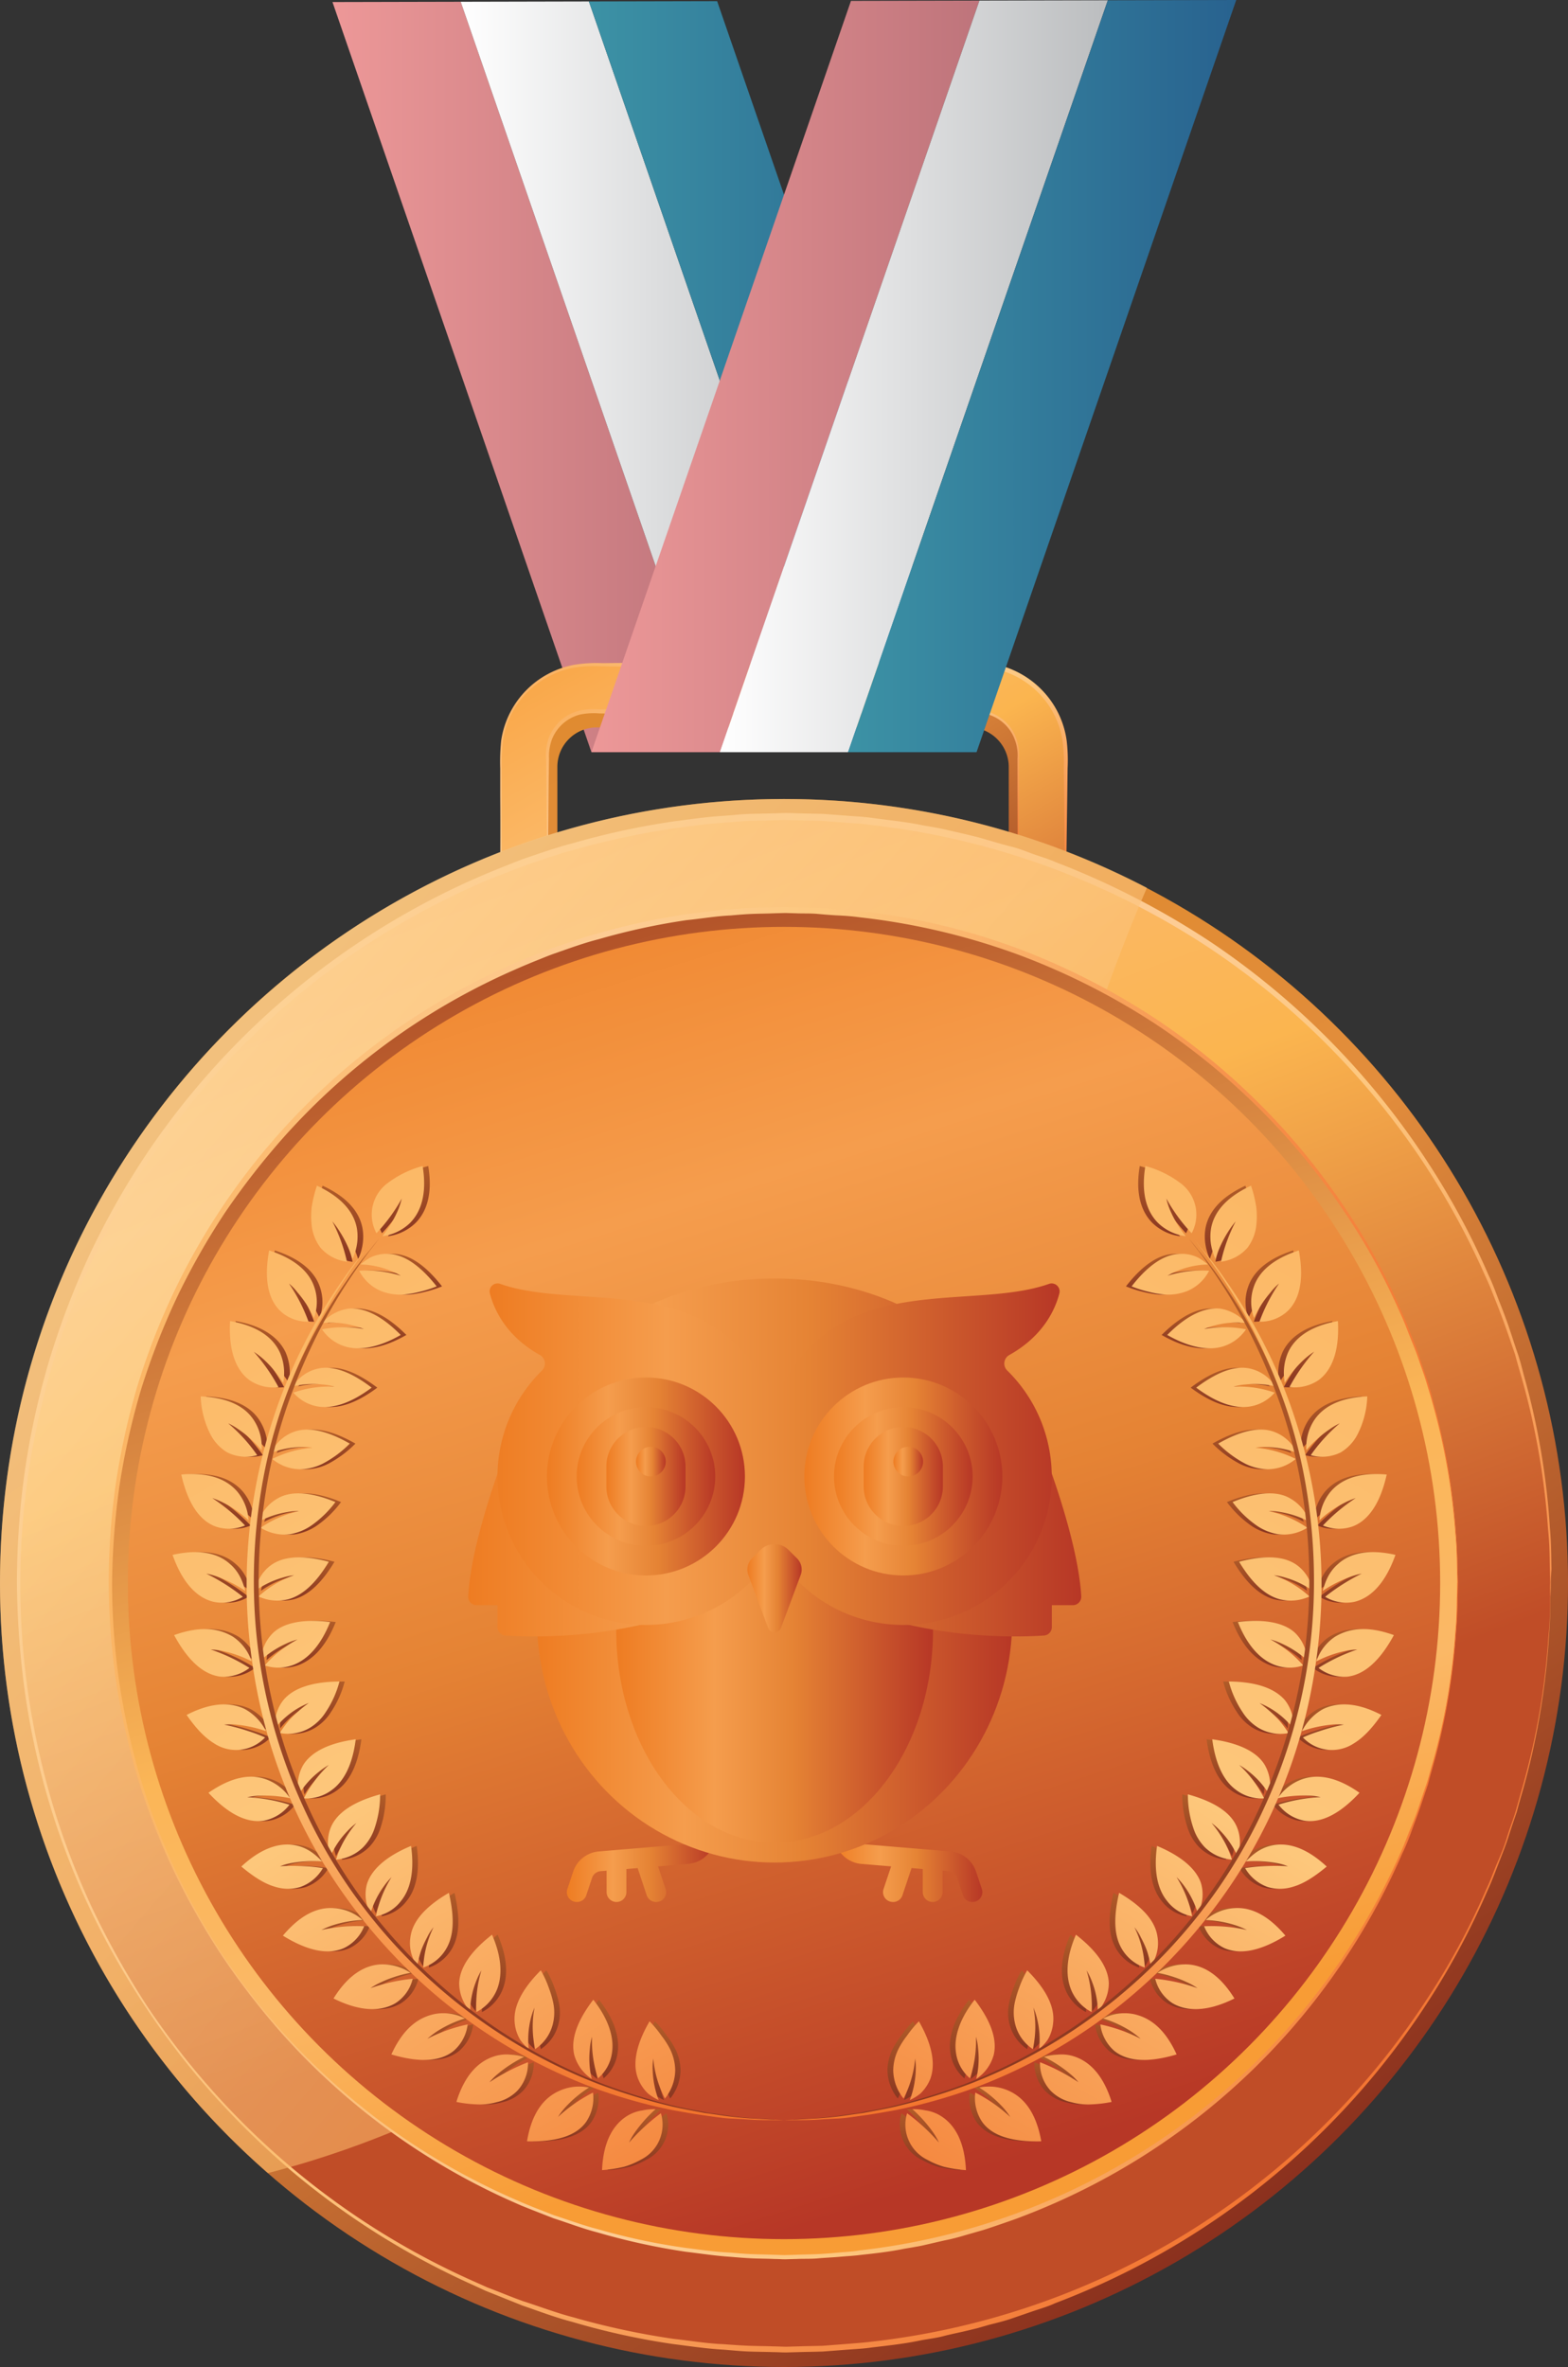 <svg id="069a0571-3cd0-4bb4-9c8a-06956bd9d349" data-name="Layer 1" xmlns="http://www.w3.org/2000/svg" xmlns:xlink="http://www.w3.org/1999/xlink" viewBox="0 0 480.61 725.53"><rect x="0" y="0" width="480.61" height="725.53" fill="#333333" stroke="none"/><defs><clipPath id="4eee41e8-d0b4-4f39-9ebc-c073ba7c6884"><polygon points="-106.17 12.76 -105.21 12.76 -106.17 13.72 -106.17 12.76" fill="none"/></clipPath><linearGradient id="f5828c01-c50d-403f-9b2b-0e88e095bc2e" x1="101.9" y1="115.54" x2="220.66" y2="115.54" gradientUnits="userSpaceOnUse"><stop offset="0" stop-color="#ed9898"/><stop offset="1" stop-color="#be747b"/></linearGradient><linearGradient id="7596f90a-ef77-4571-99e4-4c20926077f7" x1="101.9" y1="0.58" x2="141.21" y2="0.58" gradientUnits="userSpaceOnUse"><stop offset="0" stop-color="#ed2526"/><stop offset="1" stop-color="#be1e2d"/></linearGradient><linearGradient id="717252cd-e598-445c-a76d-711054cc7d06" x1="141.21" y1="115.5" x2="259.95" y2="115.5" gradientUnits="userSpaceOnUse"><stop offset="0" stop-color="#fff"/><stop offset="1" stop-color="#bbbdbf"/></linearGradient><linearGradient id="6e3be5d9-cdf2-4db8-b8af-430ffed416d2" x1="180.51" y1="115.45" x2="299.33" y2="115.45" gradientUnits="userSpaceOnUse"><stop offset="0" stop-color="#3c92a5"/><stop offset="1" stop-color="#28628f"/></linearGradient><linearGradient id="42f9af78-20a7-4b28-a701-0cb3ec3e7a37" x1="199.91" y1="585.11" x2="299.57" y2="411.07" gradientTransform="matrix(1, 0, 0, -1, 0, 750)" gradientUnits="userSpaceOnUse"><stop offset="0" stop-color="#de8926"/><stop offset="0.44" stop-color="#e28d3c"/><stop offset="1" stop-color="#84291b"/></linearGradient><linearGradient id="bde31586-7b9e-4fd3-9d8a-b38b121eb796" x1="196.6" y1="593.15" x2="302.61" y2="408.03" gradientTransform="matrix(1, 0, 0, -1, 0, 750)" gradientUnits="userSpaceOnUse"><stop offset="0" stop-color="#f89c35"/><stop offset="0.37" stop-color="#fbb866"/><stop offset="0.53" stop-color="#fbb54f"/><stop offset="1" stop-color="#c04d27"/></linearGradient><linearGradient id="113e4a5e-e484-4c9f-83f8-2a2d45b85c96" x1="213.37" y1="564.23" x2="284.11" y2="440.69" gradientTransform="matrix(1, 0, 0, -1, 0, 750)" gradientUnits="userSpaceOnUse"><stop offset="0" stop-color="#fab364"/><stop offset="0.37" stop-color="#fdcc95"/><stop offset="0.53" stop-color="#fdc880"/><stop offset="1" stop-color="#f37532"/></linearGradient><linearGradient id="f431edab-8145-4744-af16-8352a9de24a6" x1="222.77" y1="552.92" x2="276.62" y2="458.88" xlink:href="#113e4a5e-e484-4c9f-83f8-2a2d45b85c96"/><linearGradient id="2580d90e-c54d-4fc2-9ade-e716aacbba05" x1="113.88" y1="462.58" x2="399.16" y2="50.4" gradientTransform="matrix(1, 0, 0, -1, -10.35, 750.19)" xlink:href="#42f9af78-20a7-4b28-a701-0cb3ec3e7a37"/><linearGradient id="323049f7-304f-4ca2-a202-88d6c790a695" x1="136.57" y1="567.61" x2="282.76" y2="179.8" gradientTransform="matrix(1, 0, 0, -1, -10.35, 750.19)" xlink:href="#bde31586-7b9e-4fd3-9d8a-b38b121eb796"/><linearGradient id="4b837760-49eb-486c-b847-6e8efa3b08c2" x1="84.41" y1="431.86" x2="418.06" y2="98.21" xlink:href="#113e4a5e-e484-4c9f-83f8-2a2d45b85c96"/><clipPath id="b6d1ea12-32a4-49cc-ba36-3da4607a1b9b" transform="translate(-10.35 0.19)"><polygon points="-108.08 10.84 -109.04 10.84 -108.08 9.88 -108.08 10.84" fill="none" clip-path="url(#4eee41e8-d0b4-4f39-9ebc-c073ba7c6884)"/></clipPath><linearGradient id="87f5aa91-0e54-4ed4-acb4-0366e56bf905" x1="67.95" y1="417.38" x2="256.1" y2="256.3" gradientTransform="matrix(1, 0, 0, -1, 0, 750)" gradientUnits="userSpaceOnUse"><stop offset="0"/><stop offset="1" stop-color="#f6f6f6"/></linearGradient><linearGradient id="5e561685-4e97-48f8-bb13-bd2d201d0979" x1="67.95" y1="417.38" x2="256.1" y2="256.3" gradientTransform="matrix(1, 0, 0, -1, 0, 750)" gradientUnits="userSpaceOnUse"><stop offset="0" stop-color="#ffe5b6"/><stop offset="1" stop-color="#fbb867"/></linearGradient><linearGradient id="c468f889-932d-4bd4-a50e-2e77775d3d8c" x1="187.32" y1="472.96" x2="297.98" y2="109.52" gradientTransform="matrix(1, 0, 0, -1, -10.35, 750.19)" gradientUnits="userSpaceOnUse"><stop offset="0" stop-color="#ae4d26"/><stop offset="0.58" stop-color="#fbb657"/><stop offset="0.78" stop-color="#fbb866"/><stop offset="1" stop-color="#f89c35"/></linearGradient><linearGradient id="58ba07ed-62f0-42e1-b085-aeb0137d414e" x1="172.01" y1="513.22" x2="308.05" y2="83.79" gradientTransform="matrix(1, 0, 0, -1, -10.35, 750.19)" gradientUnits="userSpaceOnUse"><stop offset="0" stop-color="#ee7c22"/><stop offset="0.31" stop-color="#f59d4d"/><stop offset="0.56" stop-color="#e58334"/><stop offset="1" stop-color="#b73726"/></linearGradient><linearGradient id="9c962d4d-0422-4cee-b108-dcc5863a2fe0" x1="43.16" y1="264.92" x2="458.16" y2="264.92" gradientTransform="matrix(1, 0, 0, -1, 0, 750)" gradientUnits="userSpaceOnUse"><stop offset="0" stop-color="#fbb563"/><stop offset="0.37" stop-color="#fdcc94"/><stop offset="0.53" stop-color="#fdc87f"/><stop offset="1" stop-color="#f37530"/></linearGradient><linearGradient id="f3c46daa-da41-43de-a54f-b6132c09d6da" x1="205.85" y1="84.97" x2="205.85" y2="103.66" gradientTransform="matrix(1, 0, 0, -1, 0, 750)" gradientUnits="userSpaceOnUse"><stop offset="0" stop-color="#893621"/><stop offset="1" stop-color="#b15c28"/></linearGradient><linearGradient id="ba34c431-390d-4f68-8ec4-cbc12464b973" x1="212.86" y1="106.48" x2="212.86" y2="130.66" xlink:href="#f3c46daa-da41-43de-a54f-b6132c09d6da"/><linearGradient id="692f655f-325b-41b8-b32a-da7a53b5039a" x1="183.67" y1="93.86" x2="183.67" y2="110.64" xlink:href="#f3c46daa-da41-43de-a54f-b6132c09d6da"/><linearGradient id="b1520ebc-5012-40e0-8c2c-ee8016d61573" x1="193.79" y1="113.04" x2="193.79" y2="137.28" xlink:href="#f3c46daa-da41-43de-a54f-b6132c09d6da"/><linearGradient id="3a9c3b23-511d-4f12-98bb-1b4bfc23198e" x1="162.93" y1="105.13" x2="162.93" y2="120.42" xlink:href="#f3c46daa-da41-43de-a54f-b6132c09d6da"/><linearGradient id="530932e1-4a63-49ce-8014-bd534f34ba34" x1="175.88" y1="122.18" x2="175.88" y2="146.29" xlink:href="#f3c46daa-da41-43de-a54f-b6132c09d6da"/><linearGradient id="213dcb5e-c088-4578-8c9e-70f5e7592bc6" x1="143.72" y1="118.79" x2="143.72" y2="133.1" xlink:href="#f3c46daa-da41-43de-a54f-b6132c09d6da"/><linearGradient id="bffd0542-4793-45e4-ae0c-70d0222df1f3" x1="159.14" y1="133.5" x2="159.14" y2="157.14" xlink:href="#f3c46daa-da41-43de-a54f-b6132c09d6da"/><linearGradient id="ab71168e-4fe7-429d-8069-be31896a7d0a" x1="126.43" y1="134.41" x2="126.43" y2="148.2" xlink:href="#f3c46daa-da41-43de-a54f-b6132c09d6da"/><linearGradient id="cb64b291-d02f-4d96-9763-bd0ec7f9153c" x1="144.27" y1="147.14" x2="144.27" y2="170.02" xlink:href="#f3c46daa-da41-43de-a54f-b6132c09d6da"/><linearGradient id="94e3d5a5-846f-4a89-8677-548f94ec06ce" x1="111.24" y1="152.04" x2="111.24" y2="165.45" xlink:href="#f3c46daa-da41-43de-a54f-b6132c09d6da"/><linearGradient id="56c8cf3c-6b59-41f3-88e1-6ebbaf2b1683" x1="131.28" y1="162.74" x2="131.28" y2="184.35" xlink:href="#f3c46daa-da41-43de-a54f-b6132c09d6da"/><linearGradient id="6b56d676-11e3-478a-8759-ac70021eba66" x1="98.54" y1="171.32" x2="98.54" y2="184.75" xlink:href="#f3c46daa-da41-43de-a54f-b6132c09d6da"/><linearGradient id="59f43c82-eb1b-48c8-a444-cb8d22516c65" x1="120.59" y1="180.11" x2="120.59" y2="200.19" xlink:href="#f3c46daa-da41-43de-a54f-b6132c09d6da"/><linearGradient id="0d2c1f1f-6141-449c-91e0-25f922665a30" x1="88.48" y1="191.99" x2="88.48" y2="205.58" xlink:href="#f3c46daa-da41-43de-a54f-b6132c09d6da"/><linearGradient id="60f8e9c6-e6af-4abf-870b-10d1e216722e" x1="112.24" y1="198.9" x2="112.24" y2="217.03" xlink:href="#f3c46daa-da41-43de-a54f-b6132c09d6da"/><linearGradient id="32414fc7-6c28-43a7-807a-d9ea3496df87" x1="81.44" y1="213.74" x2="81.44" y2="227.77" xlink:href="#f3c46daa-da41-43de-a54f-b6132c09d6da"/><linearGradient id="c867c834-4b4c-4d8d-b25c-769ced9a1bb3" x1="106.12" y1="218.65" x2="106.12" y2="234.75" xlink:href="#f3c46daa-da41-43de-a54f-b6132c09d6da"/><linearGradient id="2b6d39f7-081b-41bc-be0e-dfefc4049cbf" x1="77.32" y1="236.17" x2="77.32" y2="250.84" xlink:href="#f3c46daa-da41-43de-a54f-b6132c09d6da"/><linearGradient id="a70e5f89-039a-4c34-884f-efb1a0aa0b8e" x1="102.66" y1="238.95" x2="102.66" y2="253.35" xlink:href="#f3c46daa-da41-43de-a54f-b6132c09d6da"/><linearGradient id="bd9e6fe0-66b8-4407-a88c-5e6681b7ff55" x1="76.12" y1="258.91" x2="76.12" y2="274.44" xlink:href="#f3c46daa-da41-43de-a54f-b6132c09d6da"/><linearGradient id="848e0290-6dea-4620-aeea-6b45d6e2e3af" x1="101.61" y1="259.49" x2="101.61" y2="272.8" xlink:href="#f3c46daa-da41-43de-a54f-b6132c09d6da"/><linearGradient id="eee8e2f8-622c-49f7-a6d4-d52ecd0d6737" x1="77.94" y1="281.52" x2="77.94" y2="298.33" xlink:href="#f3c46daa-da41-43de-a54f-b6132c09d6da"/><linearGradient id="62368ecd-a4d6-46e5-b5cc-8d14bc59fa1e" x1="103.1" y1="279.91" x2="103.1" y2="292.5" xlink:href="#f3c46daa-da41-43de-a54f-b6132c09d6da"/><linearGradient id="6974f89f-b179-4a94-8426-efc5a4e3d929" x1="82.95" y1="303.68" x2="82.95" y2="322.17" xlink:href="#f3c46daa-da41-43de-a54f-b6132c09d6da"/><linearGradient id="e85b5a17-9a73-4926-928f-52d8188491cf" x1="107.22" y1="299.86" x2="107.22" y2="312.03" xlink:href="#f3c46daa-da41-43de-a54f-b6132c09d6da"/><linearGradient id="9ba123b9-0ae0-4036-8446-c3da3eaf537e" x1="90.84" y1="324.95" x2="90.84" y2="345.26" xlink:href="#f3c46daa-da41-43de-a54f-b6132c09d6da"/><linearGradient id="ed52418d-a2c0-4ea6-8311-b8d1c393a99c" x1="113.87" y1="318.94" x2="113.87" y2="331.01" xlink:href="#f3c46daa-da41-43de-a54f-b6132c09d6da"/><linearGradient id="dc7d9e79-bccb-4cec-8f9f-dd7c73fe5658" x1="101.51" y1="344.95" x2="101.51" y2="366.88" xlink:href="#f3c46daa-da41-43de-a54f-b6132c09d6da"/><linearGradient id="a7abf3ac-8578-4945-9914-5817a56a0dc7" x1="122.83" y1="336.9" x2="122.83" y2="349.08" xlink:href="#f3c46daa-da41-43de-a54f-b6132c09d6da"/><linearGradient id="afb377b0-5fbb-429c-9f8a-571db15204ab" x1="114.58" y1="363.43" x2="114.58" y2="386.76" xlink:href="#f3c46daa-da41-43de-a54f-b6132c09d6da"/><linearGradient id="fa6ed256-911a-4eff-b0e9-f39fcc0ff47f" x1="133.95" y1="353.32" x2="133.95" y2="365.88" xlink:href="#f3c46daa-da41-43de-a54f-b6132c09d6da"/><linearGradient id="05651192-061d-4327-aa40-86be9d692cc5" x1="134.05" y1="371.2" x2="134.05" y2="392.81" xlink:href="#f3c46daa-da41-43de-a54f-b6132c09d6da"/><linearGradient id="25bb8293-b70b-4123-bb4f-19ec3cb5338f" x1="32.3" y1="394.04" x2="233.43" y2="42.05" gradientTransform="matrix(1, 0, 0, -1, 0, 750)" gradientUnits="userSpaceOnUse"><stop offset="0" stop-color="#fbb460"/><stop offset="0.53" stop-color="#fdc77b"/><stop offset="1" stop-color="#f2722b"/></linearGradient><linearGradient id="20f137a2-f731-40e6-b9bb-3b7d6b5d86e6" x1="47.75" y1="402.86" x2="248.88" y2="50.88" xlink:href="#25bb8293-b70b-4123-bb4f-19ec3cb5338f"/><linearGradient id="2f1d9eb8-d67b-4cec-a9fb-b07d16e01b12" x1="19.05" y1="386.47" x2="220.19" y2="34.48" xlink:href="#25bb8293-b70b-4123-bb4f-19ec3cb5338f"/><linearGradient id="93c5b23f-c042-4d0c-9069-7c3eee75c989" x1="36.36" y1="396.35" x2="237.49" y2="44.37" xlink:href="#25bb8293-b70b-4123-bb4f-19ec3cb5338f"/><linearGradient id="0bf1dea4-7e9d-407b-b4b3-493049afe627" x1="7.98" y1="380.14" x2="209.12" y2="28.15" xlink:href="#25bb8293-b70b-4123-bb4f-19ec3cb5338f"/><linearGradient id="859e15f8-62ff-4e99-93fd-ed61d51591bb" x1="27.02" y1="391.02" x2="228.15" y2="39.03" xlink:href="#25bb8293-b70b-4123-bb4f-19ec3cb5338f"/><linearGradient id="99d5bf3c-e81b-4a07-a552-e6eaf24218d1" x1="-0.8" y1="375.12" x2="200.34" y2="23.13" xlink:href="#25bb8293-b70b-4123-bb4f-19ec3cb5338f"/><linearGradient id="a050705c-935c-4584-823a-450a05c5f3bb" x1="19.7" y1="386.84" x2="220.84" y2="34.85" xlink:href="#25bb8293-b70b-4123-bb4f-19ec3cb5338f"/><linearGradient id="958011d9-899f-4050-b654-32c9056d7a5a" x1="-7.06" y1="371.54" x2="194.08" y2="19.56" xlink:href="#25bb8293-b70b-4123-bb4f-19ec3cb5338f"/><linearGradient id="54835b50-733e-42e0-8218-4862dcbfa93d" x1="14.45" y1="383.84" x2="215.59" y2="31.85" xlink:href="#25bb8293-b70b-4123-bb4f-19ec3cb5338f"/><linearGradient id="3a101277-177d-4ecd-bdc1-f19f181af228" x1="-10.8" y1="369.41" x2="190.34" y2="17.42" xlink:href="#25bb8293-b70b-4123-bb4f-19ec3cb5338f"/><linearGradient id="02f8e7ef-678e-4b7a-bb98-ee1125d23154" x1="11.27" y1="382.02" x2="212.4" y2="30.03" xlink:href="#25bb8293-b70b-4123-bb4f-19ec3cb5338f"/><linearGradient id="9d0e1f3e-c7d9-40cc-a59d-c6ecdd037685" x1="-11.84" y1="368.81" x2="189.29" y2="16.83" xlink:href="#25bb8293-b70b-4123-bb4f-19ec3cb5338f"/><linearGradient id="56718c86-c23d-4d51-a7f8-4b8c339f8815" x1="10.25" y1="381.44" x2="211.39" y2="29.45" xlink:href="#25bb8293-b70b-4123-bb4f-19ec3cb5338f"/><linearGradient id="4d30b3e8-5dda-4de8-b691-6d50e79de942" x1="-10.29" y1="369.7" x2="190.84" y2="17.71" xlink:href="#25bb8293-b70b-4123-bb4f-19ec3cb5338f"/><linearGradient id="c103236f-a655-4d13-9d08-51b9fd109ac1" x1="11.51" y1="382.15" x2="212.64" y2="30.17" xlink:href="#25bb8293-b70b-4123-bb4f-19ec3cb5338f"/><linearGradient id="edc4c874-fe54-4027-a781-4cabc7d9e2cd" x1="-6.05" y1="372.12" x2="195.09" y2="20.14" xlink:href="#25bb8293-b70b-4123-bb4f-19ec3cb5338f"/><linearGradient id="dfce46a2-f2eb-4934-99e4-1c556b933a23" x1="15.05" y1="384.18" x2="216.19" y2="32.19" xlink:href="#25bb8293-b70b-4123-bb4f-19ec3cb5338f"/><linearGradient id="08a41d11-ee49-4f90-9a19-53865a731d1f" x1="0.83" y1="376.06" x2="201.97" y2="24.07" xlink:href="#25bb8293-b70b-4123-bb4f-19ec3cb5338f"/><linearGradient id="3d46f2b6-93f2-40ca-a4ee-99492f470f0b" x1="20.77" y1="387.45" x2="221.9" y2="35.46" xlink:href="#25bb8293-b70b-4123-bb4f-19ec3cb5338f"/><linearGradient id="8b7410b4-4b42-43c0-87bd-865f172f84df" x1="9.83" y1="381.2" x2="210.97" y2="29.21" xlink:href="#25bb8293-b70b-4123-bb4f-19ec3cb5338f"/><linearGradient id="f64295dc-dc9c-48da-99b0-b277dcedf6e1" x1="28.53" y1="391.88" x2="229.66" y2="39.89" xlink:href="#25bb8293-b70b-4123-bb4f-19ec3cb5338f"/><linearGradient id="d42f7d2a-42bf-4e37-83d5-fc8bf8539da9" x1="21.08" y1="387.63" x2="222.22" y2="35.64" xlink:href="#25bb8293-b70b-4123-bb4f-19ec3cb5338f"/><linearGradient id="4eb81cbf-2558-49d1-945f-8b97343d3bf0" x1="38.02" y1="397.3" x2="239.15" y2="45.32" xlink:href="#25bb8293-b70b-4123-bb4f-19ec3cb5338f"/><linearGradient id="f1423ecd-5d19-492a-9337-258a7ac7a2d9" x1="34.36" y1="395.21" x2="235.5" y2="43.23" xlink:href="#25bb8293-b70b-4123-bb4f-19ec3cb5338f"/><linearGradient id="a9051ad4-cbd4-4c04-bb23-8258c8ef71aa" x1="49.42" y1="403.82" x2="250.55" y2="51.83" xlink:href="#25bb8293-b70b-4123-bb4f-19ec3cb5338f"/><linearGradient id="5413cdbf-431c-4928-b95c-62aac640b4dd" x1="49.51" y1="403.87" x2="250.64" y2="51.88" xlink:href="#25bb8293-b70b-4123-bb4f-19ec3cb5338f"/><linearGradient id="bb7807a1-8902-4739-9bac-60c248f461b6" x1="62.43" y1="411.25" x2="263.57" y2="59.27" xlink:href="#25bb8293-b70b-4123-bb4f-19ec3cb5338f"/><linearGradient id="8285cd84-494d-46a2-bd82-00758cba163b" x1="66.24" y1="413.43" x2="267.38" y2="61.44" xlink:href="#25bb8293-b70b-4123-bb4f-19ec3cb5338f"/><linearGradient id="37780aae-684e-49a1-bd8b-84de0dc8585d" x1="76.79" y1="419.46" x2="277.93" y2="67.47" xlink:href="#25bb8293-b70b-4123-bb4f-19ec3cb5338f"/><linearGradient id="b1cad220-d98f-45b2-a5c9-c9995398cfef" x1="84.25" y1="423.72" x2="285.39" y2="71.73" xlink:href="#25bb8293-b70b-4123-bb4f-19ec3cb5338f"/><linearGradient id="38d7a0b5-5330-449a-ad3e-bf8a8714c21f" x1="92.3" y1="428.32" x2="293.43" y2="76.33" xlink:href="#25bb8293-b70b-4123-bb4f-19ec3cb5338f"/><linearGradient id="a931baa3-f195-4955-90c3-9640d34b5cc8" x1="103.08" y1="434.48" x2="304.22" y2="82.5" xlink:href="#25bb8293-b70b-4123-bb4f-19ec3cb5338f"/><linearGradient id="0e7926b9-d6bf-4d20-b1c9-287297827ace" x1="162.34" y1="84.97" x2="162.34" y2="103.66" gradientTransform="translate(457.79 750) rotate(180)" xlink:href="#f3c46daa-da41-43de-a54f-b6132c09d6da"/><linearGradient id="d3a7e1ef-668e-4d2f-9675-e3f1c1f2a91f" x1="169.35" y1="106.48" x2="169.35" y2="130.66" gradientTransform="translate(457.79 750) rotate(180)" xlink:href="#f3c46daa-da41-43de-a54f-b6132c09d6da"/><linearGradient id="ba40d04a-5903-491b-99e7-bccd47f0aa93" x1="140.15" y1="93.86" x2="140.15" y2="110.64" gradientTransform="translate(457.79 750) rotate(180)" xlink:href="#f3c46daa-da41-43de-a54f-b6132c09d6da"/><linearGradient id="0ccf752a-73e3-4495-868e-6a5544b80d4a" x1="150.28" y1="113.04" x2="150.28" y2="137.28" gradientTransform="translate(457.79 750) rotate(180)" xlink:href="#f3c46daa-da41-43de-a54f-b6132c09d6da"/><linearGradient id="055ed72e-adb4-4681-b473-1a71842dd260" x1="119.41" y1="105.13" x2="119.41" y2="120.42" gradientTransform="translate(457.79 750) rotate(180)" xlink:href="#f3c46daa-da41-43de-a54f-b6132c09d6da"/><linearGradient id="0b971653-9bbe-4a93-a138-cf83daee9dea" x1="132.36" y1="122.18" x2="132.36" y2="146.29" gradientTransform="translate(457.79 750) rotate(180)" xlink:href="#f3c46daa-da41-43de-a54f-b6132c09d6da"/><linearGradient id="0f614a13-24df-48e0-83fe-cc897b013bf8" x1="100.11" y1="118.79" x2="100.11" y2="133.1" gradientTransform="translate(457.79 750) rotate(180)" xlink:href="#f3c46daa-da41-43de-a54f-b6132c09d6da"/><linearGradient id="f182e54b-8420-4dfe-a0b0-fb55d764a007" x1="115.62" y1="133.5" x2="115.62" y2="157.14" gradientTransform="translate(457.79 750) rotate(180)" xlink:href="#f3c46daa-da41-43de-a54f-b6132c09d6da"/><linearGradient id="a1f9f7c5-2ae7-4090-a2d8-b407745cdbfa" x1="82.81" y1="134.41" x2="82.81" y2="148.2" gradientTransform="translate(457.79 750) rotate(180)" xlink:href="#f3c46daa-da41-43de-a54f-b6132c09d6da"/><linearGradient id="2bcdf30c-5a0f-4e6b-9432-b4c8f37036ac" x1="100.76" y1="147.14" x2="100.76" y2="170.02" gradientTransform="translate(457.79 750) rotate(180)" xlink:href="#f3c46daa-da41-43de-a54f-b6132c09d6da"/><linearGradient id="3a607da9-4653-4734-96d6-0a8ede4c8252" x1="67.63" y1="152.04" x2="67.63" y2="165.45" gradientTransform="translate(457.79 750) rotate(180)" xlink:href="#f3c46daa-da41-43de-a54f-b6132c09d6da"/><linearGradient id="d77be7c4-09dc-456e-b0a2-82aa418af71d" x1="87.67" y1="162.74" x2="87.67" y2="184.35" gradientTransform="translate(457.79 750) rotate(180)" xlink:href="#f3c46daa-da41-43de-a54f-b6132c09d6da"/><linearGradient id="10876d1c-5dc3-41f6-a455-f84a0883ea0f" x1="55.03" y1="171.32" x2="55.03" y2="184.75" gradientTransform="translate(457.79 750) rotate(180)" xlink:href="#f3c46daa-da41-43de-a54f-b6132c09d6da"/><linearGradient id="600a5d66-39fb-4916-97f8-719d42b1112f" x1="77.07" y1="180.11" x2="77.07" y2="200.19" gradientTransform="translate(457.79 750) rotate(180)" xlink:href="#f3c46daa-da41-43de-a54f-b6132c09d6da"/><linearGradient id="20a40e0e-79da-48bc-967b-ca316383ada8" x1="44.96" y1="191.99" x2="44.96" y2="205.58" gradientTransform="translate(457.79 750) rotate(180)" xlink:href="#f3c46daa-da41-43de-a54f-b6132c09d6da"/><linearGradient id="1311dff8-9e61-41f3-a001-213df474c6ff" x1="68.72" y1="198.9" x2="68.72" y2="217.03" gradientTransform="translate(457.79 750) rotate(180)" xlink:href="#f3c46daa-da41-43de-a54f-b6132c09d6da"/><linearGradient id="7709b19f-98eb-4ebe-9d70-5ffecf74cfc4" x1="37.83" y1="213.74" x2="37.83" y2="227.77" gradientTransform="translate(457.79 750) rotate(180)" xlink:href="#f3c46daa-da41-43de-a54f-b6132c09d6da"/><linearGradient id="c2cf0b1d-b394-4c4a-b5f8-6ec2512931aa" x1="62.6" y1="218.65" x2="62.6" y2="234.75" gradientTransform="translate(457.79 750) rotate(180)" xlink:href="#f3c46daa-da41-43de-a54f-b6132c09d6da"/><linearGradient id="891f74f9-092c-4254-872c-6cad5e1bd17c" x1="33.8" y1="236.17" x2="33.8" y2="250.84" gradientTransform="translate(457.79 750) rotate(180)" xlink:href="#f3c46daa-da41-43de-a54f-b6132c09d6da"/><linearGradient id="52092a69-7f3a-4a49-85ee-61c3ef054656" x1="59.05" y1="238.95" x2="59.05" y2="253.35" gradientTransform="translate(457.79 750) rotate(180)" xlink:href="#f3c46daa-da41-43de-a54f-b6132c09d6da"/><linearGradient id="080bee3f-4937-467f-af08-c1b3301304f0" x1="32.6" y1="258.91" x2="32.6" y2="274.44" gradientTransform="translate(457.79 750) rotate(180)" xlink:href="#f3c46daa-da41-43de-a54f-b6132c09d6da"/><linearGradient id="fc33d8c0-5204-43ac-929b-449b9849acbb" x1="58.09" y1="259.49" x2="58.09" y2="272.8" gradientTransform="translate(457.79 750) rotate(180)" xlink:href="#f3c46daa-da41-43de-a54f-b6132c09d6da"/><linearGradient id="e88e43d7-4e36-496c-b4f9-765b35c4cf12" x1="34.43" y1="281.52" x2="34.43" y2="298.33" gradientTransform="translate(457.79 750) rotate(180)" xlink:href="#f3c46daa-da41-43de-a54f-b6132c09d6da"/><linearGradient id="82822be3-dea9-44d3-9174-9f7856120dda" x1="59.58" y1="279.91" x2="59.58" y2="292.5" gradientTransform="translate(457.79 750) rotate(180)" xlink:href="#f3c46daa-da41-43de-a54f-b6132c09d6da"/><linearGradient id="9c52e9e1-a210-4aef-bb6f-4672648698bd" x1="39.43" y1="303.68" x2="39.43" y2="322.17" gradientTransform="translate(457.79 750) rotate(180)" xlink:href="#f3c46daa-da41-43de-a54f-b6132c09d6da"/><linearGradient id="19456b64-68d2-47e3-9119-b49ec96d1931" x1="63.7" y1="299.86" x2="63.7" y2="312.03" gradientTransform="translate(457.79 750) rotate(180)" xlink:href="#f3c46daa-da41-43de-a54f-b6132c09d6da"/><linearGradient id="2aa2b19e-fd98-4fae-bf84-1f3181238439" x1="47.32" y1="324.95" x2="47.32" y2="345.26" gradientTransform="translate(457.79 750) rotate(180)" xlink:href="#f3c46daa-da41-43de-a54f-b6132c09d6da"/><linearGradient id="195e4470-351e-4075-82c1-a37bb4115e1f" x1="70.36" y1="318.94" x2="70.36" y2="331.01" gradientTransform="translate(457.79 750) rotate(180)" xlink:href="#f3c46daa-da41-43de-a54f-b6132c09d6da"/><linearGradient id="41d33089-d19e-45a8-bb09-91fb73dc74c2" x1="58" y1="344.95" x2="58" y2="366.88" gradientTransform="translate(457.79 750) rotate(180)" xlink:href="#f3c46daa-da41-43de-a54f-b6132c09d6da"/><linearGradient id="17235ac7-4062-4180-9fdb-d53f86728b22" x1="79.31" y1="336.9" x2="79.31" y2="349.08" gradientTransform="translate(457.79 750) rotate(180)" xlink:href="#f3c46daa-da41-43de-a54f-b6132c09d6da"/><linearGradient id="4afd43bb-4205-48a0-954d-587a3caaa6d3" x1="71.06" y1="363.43" x2="71.06" y2="386.76" gradientTransform="translate(457.79 750) rotate(180)" xlink:href="#f3c46daa-da41-43de-a54f-b6132c09d6da"/><linearGradient id="e8cc1aaa-b45b-443e-9f5d-26b9a99625ee" x1="90.43" y1="353.32" x2="90.43" y2="365.88" gradientTransform="translate(457.79 750) rotate(180)" xlink:href="#f3c46daa-da41-43de-a54f-b6132c09d6da"/><linearGradient id="a341cf6e-99f6-4448-9364-5541e11ca5e3" x1="90.54" y1="371.2" x2="90.54" y2="392.81" gradientTransform="translate(457.79 750) rotate(180)" xlink:href="#f3c46daa-da41-43de-a54f-b6132c09d6da"/><linearGradient id="4ced672b-5e28-4c2a-afcb-c05935f8856f" x1="-11.23" y1="394.04" x2="189.91" y2="42.06" gradientTransform="translate(457.79 750) rotate(180)" xlink:href="#25bb8293-b70b-4123-bb4f-19ec3cb5338f"/><linearGradient id="d3d55bf7-00b8-4e21-a2f6-b7e8a804a130" x1="4.15" y1="402.83" x2="205.29" y2="50.84" gradientTransform="translate(457.79 750) rotate(180)" xlink:href="#25bb8293-b70b-4123-bb4f-19ec3cb5338f"/><linearGradient id="ac5ed870-763f-4021-8fd3-2103acec23e6" x1="-24.54" y1="386.44" x2="176.59" y2="34.45" gradientTransform="translate(457.79 750) rotate(180)" xlink:href="#25bb8293-b70b-4123-bb4f-19ec3cb5338f"/><linearGradient id="7580e424-fce8-4ebb-b23b-f34336c11aaa" x1="-7.17" y1="396.36" x2="193.97" y2="44.37" gradientTransform="translate(457.79 750) rotate(180)" xlink:href="#25bb8293-b70b-4123-bb4f-19ec3cb5338f"/><linearGradient id="b2c6b0bb-cf53-4456-adc5-88812f06f084" x1="-35.54" y1="380.15" x2="165.59" y2="28.16" gradientTransform="translate(457.79 750) rotate(180)" xlink:href="#25bb8293-b70b-4123-bb4f-19ec3cb5338f"/><linearGradient id="1f4158f4-58ac-4463-bbe4-4020eb615ccb" x1="-16.5" y1="391.02" x2="184.63" y2="39.04" gradientTransform="translate(457.79 750) rotate(180)" xlink:href="#25bb8293-b70b-4123-bb4f-19ec3cb5338f"/><linearGradient id="e4ce6ba6-b13a-4778-ae2c-1b83d58c6cc0" x1="-44.32" y1="375.13" x2="156.81" y2="23.14" gradientTransform="translate(457.79 750) rotate(180)" xlink:href="#25bb8293-b70b-4123-bb4f-19ec3cb5338f"/><linearGradient id="8bfc90b8-4e27-420f-9b6c-d98a15febf28" x1="-23.82" y1="386.85" x2="177.32" y2="34.86" gradientTransform="translate(457.79 750) rotate(180)" xlink:href="#25bb8293-b70b-4123-bb4f-19ec3cb5338f"/><linearGradient id="846f8c9d-7bf7-4e71-9365-67fa38f93a1c" x1="-50.58" y1="371.55" x2="150.55" y2="19.57" gradientTransform="translate(457.79 750) rotate(180)" xlink:href="#25bb8293-b70b-4123-bb4f-19ec3cb5338f"/><linearGradient id="52a6e220-e086-4fdf-856d-aaefc0a5ea66" x1="-29.07" y1="383.85" x2="172.07" y2="31.86" gradientTransform="translate(457.79 750) rotate(180)" xlink:href="#25bb8293-b70b-4123-bb4f-19ec3cb5338f"/><linearGradient id="64300130-2513-4961-9945-a12893f543ab" x1="-54.39" y1="369.38" x2="146.74" y2="17.39" gradientTransform="translate(457.79 750) rotate(180)" xlink:href="#25bb8293-b70b-4123-bb4f-19ec3cb5338f"/><linearGradient id="e2cc2c7a-c5b9-40e6-9e3a-6c102f09f75e" x1="-32.26" y1="382.03" x2="168.88" y2="30.04" gradientTransform="translate(457.79 750) rotate(180)" xlink:href="#25bb8293-b70b-4123-bb4f-19ec3cb5338f"/><linearGradient id="3e2a647a-10b3-4e4c-b70f-33fbb0c1b1ac" x1="-55.36" y1="368.82" x2="145.77" y2="16.83" gradientTransform="translate(457.79 750) rotate(180)" xlink:href="#25bb8293-b70b-4123-bb4f-19ec3cb5338f"/><linearGradient id="b2d85884-58ea-4e69-aaa9-54b6fe5a2a3f" x1="-33.27" y1="381.45" x2="167.86" y2="29.46" gradientTransform="translate(457.79 750) rotate(180)" xlink:href="#25bb8293-b70b-4123-bb4f-19ec3cb5338f"/><linearGradient id="cee3d853-7334-4673-b29f-c4aad4f69706" x1="-53.82" y1="369.7" x2="147.32" y2="17.72" gradientTransform="translate(457.79 750) rotate(180)" xlink:href="#25bb8293-b70b-4123-bb4f-19ec3cb5338f"/><linearGradient id="1380147f-e379-4e00-a01e-f4fdb22ecc4a" x1="-32.02" y1="382.16" x2="169.12" y2="30.17" gradientTransform="translate(457.79 750) rotate(180)" xlink:href="#25bb8293-b70b-4123-bb4f-19ec3cb5338f"/><linearGradient id="95117051-6abf-4467-9505-dfd44f4d9add" x1="-49.57" y1="372.13" x2="151.57" y2="20.14" gradientTransform="translate(457.79 750) rotate(180)" xlink:href="#25bb8293-b70b-4123-bb4f-19ec3cb5338f"/><linearGradient id="052dc9e9-46d1-4a2b-8f48-32f723669b95" x1="-28.54" y1="384.15" x2="172.6" y2="32.16" gradientTransform="translate(457.79 750) rotate(180)" xlink:href="#25bb8293-b70b-4123-bb4f-19ec3cb5338f"/><linearGradient id="37fab4ac-7b06-44af-a5b9-8dfe375d725d" x1="-42.69" y1="376.06" x2="158.45" y2="24.08" gradientTransform="translate(457.79 750) rotate(180)" xlink:href="#25bb8293-b70b-4123-bb4f-19ec3cb5338f"/><linearGradient id="ccf9c1dc-c1c1-4dd9-9a26-20dd5eeebde0" x1="-22.76" y1="387.45" x2="178.38" y2="35.47" gradientTransform="translate(457.79 750) rotate(180)" xlink:href="#25bb8293-b70b-4123-bb4f-19ec3cb5338f"/><linearGradient id="df825311-5fd0-421c-8574-93938e759364" x1="-33.69" y1="381.21" x2="167.44" y2="29.22" gradientTransform="translate(457.79 750) rotate(180)" xlink:href="#25bb8293-b70b-4123-bb4f-19ec3cb5338f"/><linearGradient id="a64c267c-6b07-436e-9b67-598b5e29b0b9" x1="-15" y1="391.89" x2="186.14" y2="39.9" gradientTransform="translate(457.79 750) rotate(180)" xlink:href="#25bb8293-b70b-4123-bb4f-19ec3cb5338f"/><linearGradient id="d1f23f7e-8e2a-4d34-8ff8-f4ba7158223c" x1="-22.44" y1="387.64" x2="178.7" y2="35.65" gradientTransform="translate(457.79 750) rotate(180)" xlink:href="#25bb8293-b70b-4123-bb4f-19ec3cb5338f"/><linearGradient id="f5527142-9e5e-484a-9274-bb6ee7ba7dbb" x1="-5.5" y1="397.31" x2="195.63" y2="45.33" gradientTransform="translate(457.79 750) rotate(180)" xlink:href="#25bb8293-b70b-4123-bb4f-19ec3cb5338f"/><linearGradient id="c75d4a39-ba05-4480-82ec-aa1bdb9315c8" x1="-9.16" y1="395.22" x2="191.97" y2="43.24" gradientTransform="translate(457.79 750) rotate(180)" xlink:href="#25bb8293-b70b-4123-bb4f-19ec3cb5338f"/><linearGradient id="cd832e4c-e6bc-41a4-ba83-78f3d4c589c2" x1="5.89" y1="403.82" x2="207.03" y2="51.84" gradientTransform="translate(457.79 750) rotate(180)" xlink:href="#25bb8293-b70b-4123-bb4f-19ec3cb5338f"/><linearGradient id="ca9ba7de-4044-420d-92e5-909831ca70f6" x1="5.98" y1="403.87" x2="207.12" y2="51.89" gradientTransform="translate(457.79 750) rotate(180)" xlink:href="#25bb8293-b70b-4123-bb4f-19ec3cb5338f"/><linearGradient id="52fd0f8c-f8aa-4621-9e34-873a1cb53a2d" x1="18.91" y1="411.26" x2="220.05" y2="59.28" gradientTransform="translate(457.79 750) rotate(180)" xlink:href="#25bb8293-b70b-4123-bb4f-19ec3cb5338f"/><linearGradient id="e94eb942-5595-4fe4-8e4b-414db893bca9" x1="22.72" y1="413.44" x2="223.86" y2="61.45" gradientTransform="translate(457.79 750) rotate(180)" xlink:href="#25bb8293-b70b-4123-bb4f-19ec3cb5338f"/><linearGradient id="8d54bfe0-ae3d-4a84-ba70-64d82e84fca0" x1="33.27" y1="419.47" x2="234.4" y2="67.48" gradientTransform="translate(457.79 750) rotate(180)" xlink:href="#25bb8293-b70b-4123-bb4f-19ec3cb5338f"/><linearGradient id="ff549698-7eba-4c27-a406-7eaebaa325bf" x1="40.73" y1="423.73" x2="241.86" y2="71.74" gradientTransform="translate(457.79 750) rotate(180)" xlink:href="#25bb8293-b70b-4123-bb4f-19ec3cb5338f"/><linearGradient id="ce97a272-c554-47bb-8cf4-3b9c5eff5574" x1="48.7" y1="428.29" x2="249.84" y2="76.3" gradientTransform="translate(457.79 750) rotate(180)" xlink:href="#25bb8293-b70b-4123-bb4f-19ec3cb5338f"/><linearGradient id="22d7dcc1-cf40-42cc-8962-3876bf414008" x1="59.56" y1="434.49" x2="260.7" y2="82.5" gradientTransform="translate(457.79 750) rotate(180)" xlink:href="#25bb8293-b70b-4123-bb4f-19ec3cb5338f"/><linearGradient id="34b8fb39-bf2c-4bb0-91f9-7efdb40df1e1" x1="167.56" y1="99.18" x2="167.56" y2="371.24" xlink:href="#f3c46daa-da41-43de-a54f-b6132c09d6da"/><linearGradient id="b2cf7fac-c7d2-46b3-8d47-5ee107e4062a" x1="168.23" y1="99.14" x2="168.23" y2="371.24" gradientTransform="matrix(1, 0, 0, -1, 0, 750)" gradientUnits="userSpaceOnUse"><stop offset="0" stop-color="#f2722b"/><stop offset="0.47" stop-color="#fdc77b"/><stop offset="1" stop-color="#fbb460"/></linearGradient><linearGradient id="21c85a95-1bc4-42e3-84f6-0fa685ae34bb" x1="99.45" y1="99.18" x2="99.45" y2="371.24" gradientTransform="translate(433.19 750) rotate(180)" xlink:href="#f3c46daa-da41-43de-a54f-b6132c09d6da"/><linearGradient id="a747c49b-8df9-4757-9740-c0089ee9fae5" x1="100.12" y1="99.14" x2="100.12" y2="371.24" gradientTransform="translate(433.19 750) rotate(180)" xlink:href="#b2cf7fac-c7d2-46b3-8d47-5ee107e4062a"/><linearGradient id="76a9a70a-b17e-4134-a6ae-c8059d8cb5ab" x1="260.84" y1="0.22" x2="300.2" y2="0.22" xlink:href="#7596f90a-ef77-4571-99e4-4c20926077f7"/><linearGradient id="42c34adb-117a-4a1c-96fc-436b9cf92215" x1="181.28" y1="115.36" x2="300.2" y2="115.36" xlink:href="#f5828c01-c50d-403f-9b2b-0e88e095bc2e"/><linearGradient id="613e0579-fc65-4053-919e-647d727569cc" x1="220.66" y1="115.32" x2="339.56" y2="115.32" xlink:href="#717252cd-e598-445c-a76d-711054cc7d06"/><linearGradient id="ba35bd71-b7df-488c-8e70-0e4def1d8e10" x1="300.2" y1="0.13" x2="339.56" y2="0.13" xlink:href="#717252cd-e598-445c-a76d-711054cc7d06"/><linearGradient id="2d29b1ee-e739-470d-9b28-c40deba32bd8" x1="259.95" y1="115.27" x2="378.92" y2="115.27" xlink:href="#6e3be5d9-cdf2-4db8-b8af-430ffed416d2"/><linearGradient id="0bcff502-7e3c-4d32-80b3-5a4488fb9979" x1="339.56" y1="0.04" x2="378.92" y2="0.04" gradientUnits="userSpaceOnUse"><stop offset="0" stop-color="#3c56a5"/><stop offset="1" stop-color="#2b388f"/></linearGradient><linearGradient id="4fde1273-d395-4c08-a19e-3876bb489da5" x1="184.06" y1="570.72" x2="229.57" y2="570.72" gradientTransform="matrix(1, 0, 0, 1, 0, 0)" xlink:href="#58ba07ed-62f0-42e1-b085-aeb0137d414e"/><linearGradient id="7dde486f-e457-4c32-a807-28010040f83f" x1="265.98" y1="570.72" x2="311.49" y2="570.72" gradientTransform="matrix(1, 0, 0, 1, 0, 0)" xlink:href="#58ba07ed-62f0-42e1-b085-aeb0137d414e"/><linearGradient id="396dc6d4-a6c8-41d4-8f09-0587e3121b9a" x1="164.61" y1="496.57" x2="310.25" y2="496.57" gradientTransform="matrix(1, 0, 0, 1, 0, 0)" xlink:href="#58ba07ed-62f0-42e1-b085-aeb0137d414e"/><linearGradient id="3e605382-590b-45e1-9980-b2ab8d09a850" x1="188.89" y1="499.6" x2="285.98" y2="499.6" gradientTransform="matrix(1, 0, 0, 1, 0, 0)" xlink:href="#58ba07ed-62f0-42e1-b085-aeb0137d414e"/><linearGradient id="10f0fe11-5352-41f7-a041-ef78870b2dad" x1="153.8" y1="446.55" x2="341.76" y2="446.55" gradientTransform="matrix(1, 0, 0, 1, 0, 0)" xlink:href="#58ba07ed-62f0-42e1-b085-aeb0137d414e"/><linearGradient id="4de73d9f-b152-46c0-ae20-510c137de595" x1="160.42" y1="445.55" x2="335.14" y2="445.55" gradientTransform="matrix(1, 0, 0, 1, 0, 0)" xlink:href="#58ba07ed-62f0-42e1-b085-aeb0137d414e"/><linearGradient id="f0907cda-5f59-4023-b5b6-45952323a449" x1="167.65" y1="452.57" x2="228.33" y2="452.57" gradientTransform="matrix(1, 0, 0, 1, 0, 0)" xlink:href="#58ba07ed-62f0-42e1-b085-aeb0137d414e"/><linearGradient id="b9d006c9-b803-43fd-bce2-918e0cd542c4" x1="176.75" y1="452.57" x2="219.23" y2="452.57" gradientTransform="matrix(1, 0, 0, 1, 0, 0)" xlink:href="#58ba07ed-62f0-42e1-b085-aeb0137d414e"/><linearGradient id="9b8e607c-340b-4f36-af75-886392247130" x1="239.45" y1="486.57" x2="256.1" y2="486.57" gradientTransform="matrix(1, 0, 0, 1, 0, 0)" xlink:href="#58ba07ed-62f0-42e1-b085-aeb0137d414e"/><linearGradient id="31ef9784-7dce-40c1-8e02-6709d9f6248f" x1="196.2" y1="452.39" x2="220.47" y2="452.39" gradientTransform="matrix(1, 0, 0, 1, 0, 0)" xlink:href="#58ba07ed-62f0-42e1-b085-aeb0137d414e"/><linearGradient id="cbc578f8-bdb1-4d55-ba6d-9f1cbaeddde9" x1="194.95" y1="448.02" x2="204.06" y2="448.02" gradientTransform="matrix(1, 0, 0, 1, 0, 0)" xlink:href="#58ba07ed-62f0-42e1-b085-aeb0137d414e"/><linearGradient id="f09ee153-add1-49c4-b6d7-cda862ad9647" x1="246.53" y1="452.57" x2="307.22" y2="452.57" gradientTransform="matrix(1, 0, 0, 1, 0, 0)" xlink:href="#58ba07ed-62f0-42e1-b085-aeb0137d414e"/><linearGradient id="b5320fe3-147f-4ed6-b328-56a670b1fecc" x1="255.64" y1="452.57" x2="298.11" y2="452.57" gradientTransform="matrix(1, 0, 0, 1, 0, 0)" xlink:href="#58ba07ed-62f0-42e1-b085-aeb0137d414e"/><linearGradient id="43e78958-248a-4053-9556-388aef2646b6" x1="275.08" y1="452.39" x2="299.36" y2="452.39" gradientTransform="matrix(1, 0, 0, 1, 0, 0)" xlink:href="#58ba07ed-62f0-42e1-b085-aeb0137d414e"/><linearGradient id="29d1ac81-39f1-4b9b-b682-7d50c6fe8642" x1="273.84" y1="448.02" x2="282.94" y2="448.02" gradientTransform="matrix(1, 0, 0, 1, 0, 0)" xlink:href="#58ba07ed-62f0-42e1-b085-aeb0137d414e"/></defs><title>owl_bronze</title><polygon points="101.91 0.63 181.28 230.54 220.66 230.54 141.21 0.54 101.91 0.63" fill="url(#f5828c01-c50d-403f-9b2b-0e88e095bc2e)"/><line x1="101.9" y1="0.63" x2="141.21" y2="0.54" fill="url(#7596f90a-ef77-4571-99e4-4c20926077f7)"/><polygon points="141.21 0.54 220.66 230.54 259.95 230.54 180.51 0.45 141.21 0.54" fill="url(#717252cd-e598-445c-a76d-711054cc7d06)"/><polygon points="180.51 0.45 259.95 230.54 299.33 230.54 219.81 0.36 180.51 0.45" fill="url(#6e3be5d9-cdf2-4db8-b8af-430ffed416d2)"/><g id="ae440e15-4b71-4dd3-893e-3974653a19f5" data-name="bronze"><path d="M333.15,277.88H167.58V234.77c0-13.8,11.59-25.11,26-25.11H307.28c14.28,0,26,11.21,26,25.11v43.11Zm-152-13.22H319.54v-30a12.14,12.14,0,0,0-12.26-11.88H193.45a12.08,12.08,0,0,0-12.26,11.88v30Z" transform="translate(-10.35 0.19)" fill="url(#42f9af78-20a7-4b28-a701-0cb3ec3e7a37)"/><path d="M336.89,277.88h-173v-47a27.36,27.36,0,0,1,27.31-27.31H309.58a27.36,27.36,0,0,1,27.31,27.31ZM178.22,263.51H322.51V230.84a12.94,12.94,0,0,0-12.93-12.94H191.15a12.94,12.94,0,0,0-12.93,12.94Z" transform="translate(-10.35 0.19)" fill="url(#bde31586-7b9e-4fd3-9d8a-b38b121eb796)"/><path d="M337,278l-18.49.19-18.4.1-36.79.19c-12.26.09-50.4-.1-62.66-.1l-36.8-.19h-.28v-.29c.09-11.3.19-22.71.09-34v-8.53a64.06,64.06,0,0,1,.29-8.53,27.73,27.73,0,0,1,22.52-23.28,43,43,0,0,1,8.62-.48l8.53-.1,59.88-.09h46.86l2.1.09,2.21.29a28.07,28.07,0,0,1,15.14,8.15,27.63,27.63,0,0,1,7.47,15.33,50.94,50.94,0,0,1,.29,8.52l-.1,8.53Zm-.19-.19-.29-34-.09-8.53a49.17,49.17,0,0,0-.39-8.43,26.71,26.71,0,0,0-21.84-22.23l-2-.28-2.11-.1c-1.34-.1-2.78,0-4.22,0H263.3l-59.89-.1-8.52-.09a41.43,41.43,0,0,0-8.43.38,27,27,0,0,0-14.57,7.67,26.49,26.49,0,0,0-7.38,14.75,62.67,62.67,0,0,0-.38,8.43v8.53c-.1,11.31,0,22.71.1,34l-.29-.29,36.79-.19c12.27,0,50.4-.19,62.67-.1l36.79.19,18.4.1Z" transform="translate(-10.35 0.19)" fill="url(#113e4a5e-e484-4c9f-83f8-2a2d45b85c96)"/><path d="M178.31,263.41c9.87-.19,19.64-.28,29.51-.38l55.48-.19c9.87,0,19.74.1,29.61.1l29.6.19-.28.28c.09-8.24,0-16.57,0-24.81v-6.23a13.62,13.62,0,0,0-.87-5.94,12.52,12.52,0,0,0-8.62-7.76,20.76,20.76,0,0,0-6-.39l-6.22.1-12.36.1-24.82.09H200.25l-6.23-.09a20.9,20.9,0,0,0-6,.38,12.65,12.65,0,0,0-8.53,7.67,15.33,15.33,0,0,0-.86,5.94l-.1,6.22Zm-.19.2-.29-24.92-.09-6.22a16,16,0,0,1,.76-6.33,13.59,13.59,0,0,1,9.11-8.43,20.15,20.15,0,0,1,6.32-.48l6.23-.09h63l24.82.09,12.36.1,6.23.09a24,24,0,0,1,6.32.48,13.11,13.11,0,0,1,9,8.34,15.53,15.53,0,0,1,.77,6.23v6.22c0,8.24-.1,16.58,0,24.82v.29h-.29l-29.61.19c-9.87,0-19.74.19-29.61.09l-55.47-.19c-9.78,0-19.65-.19-29.61-.28Z" transform="translate(-10.35 0.19)" fill="url(#f431edab-8145-4744-af16-8352a9de24a6)"/><circle cx="240.31" cy="485.22" r="240.31" fill="url(#2580d90e-c54d-4fc2-9ade-e716aacbba05)"/><circle cx="240.31" cy="485.22" r="234.94" fill="url(#323049f7-304f-4ca2-a202-88d6c790a695)"/><path d="M485.69,485s0,1.43-.1,4.21,0,6.9-.48,12.36a225.72,225.72,0,0,1-7.76,46.19c-.67,2.39-1.43,4.88-2.1,7.47q-1.31,3.74-2.59,7.76c-.86,2.68-1.92,5.27-3,8.05s-2.11,5.56-3.36,8.24A229,229,0,0,1,447.65,614,235.28,235.28,0,0,1,333.72,705.8c-2.1,1-4.4,1.63-6.61,2.39s-4.5,1.54-6.7,2.3-4.6,1.34-6.9,1.92l-3.45,1-3.55.86c-2.39.57-4.69,1-7.09,1.63s-4.79.86-7.18,1.34c-4.79,1-9.68,1.53-14.66,2.11-2.49.38-5,.48-7.48.67l-7.47.57c-2.49.1-5.08.1-7.57.19l-3.83.1c-1.34,0-2.59-.1-3.84-.1-2.58-.09-5.07-.09-7.66-.19s-5.17-.38-7.67-.57c-5.17-.29-10.25-1.06-15.52-1.73a220.07,220.07,0,0,1-30.85-6.8c-5.18-1.34-10.16-3.26-15.24-5-2.49-1-5-2-7.47-3L159.24,702l-3.73-1.72a236.72,236.72,0,0,1-55.77-35,252.54,252.54,0,0,1-24-23.38A234.9,234.9,0,0,1,55,615.06a243.57,243.57,0,0,1-16.87-29.7,231.42,231.42,0,0,1-20-65.83,259.06,259.06,0,0,1-2.59-34.59A245.89,245.89,0,0,1,18,450.45a239.42,239.42,0,0,1,7.47-33.73,249.44,249.44,0,0,1,12.27-32.19,245.43,245.43,0,0,1,16.77-29.9,236.84,236.84,0,0,1,100.89-85.28l3.74-1.62,3.73-1.54c2.5-1,5-2,7.57-3,5.08-1.72,10.16-3.54,15.33-4.88a235,235,0,0,1,30.95-6.71c5.18-.67,10.35-1.44,15.53-1.73,2.58-.19,5.17-.47,7.66-.57s5.17-.1,7.67-.19c1.24,0,2.49-.1,3.83-.1l3.83.1c2.49.09,5.08.09,7.57.19l7.57.57c2.49.2,5,.29,7.47.67,5,.68,9.87,1.15,14.66,2.11,2.4.48,4.79.77,7.19,1.34s4.7,1.06,7.09,1.63l3.55.87,3.45,1c2.29.67,4.59,1.35,6.89,1.92s4.51,1.53,6.71,2.3,4.5,1.44,6.61,2.39a246.57,246.57,0,0,1,48,24.82A237.12,237.12,0,0,1,447.94,356a229.91,229.91,0,0,1,18.68,34.69c1.34,2.78,2.3,5.56,3.36,8.24s2.1,5.36,3,8.05,1.72,5.27,2.58,7.76,1.44,5.08,2.11,7.47a223.65,223.65,0,0,1,7.76,46.18c.48,5.37.38,9.59.48,12.37C485.69,483.5,485.69,485,485.69,485Zm-.19,0s0-1.44-.1-4.22,0-6.9-.57-12.36a225.21,225.21,0,0,0-8-46c-.67-2.4-1.43-4.89-2.1-7.47-.87-2.5-1.73-5.08-2.69-7.77s-1.91-5.27-3-8-2.11-5.46-3.45-8.24a232.81,232.81,0,0,0-18.78-34.49,235.29,235.29,0,0,0-66-66.21A238.52,238.52,0,0,0,333.05,266a234.13,234.13,0,0,0-55.76-13.32c-2.49-.38-4.89-.48-7.38-.67l-7.47-.57c-2.49-.1-5-.1-7.57-.19l-3.83-.1c-1.25,0-2.5.1-3.74.1-2.49.09-5.08.09-7.57.19s-5.08.38-7.67.57c-5.07.29-10.25,1.06-15.33,1.73a247,247,0,0,0-30.66,6.61c-5.08,1.34-10.06,3.16-15.14,4.88l-7.47,2.88-3.74,1.44-3.64,1.63a236.22,236.22,0,0,0-55.48,34.58,251.66,251.66,0,0,0-24,23.19,268.86,268.86,0,0,0-20.69,26.64A241,241,0,0,0,39.09,385.2a234.1,234.1,0,0,0-12.36,31.9,250.33,250.33,0,0,0-7.57,33.54,233.69,233.69,0,0,0-.09,68.79,239.6,239.6,0,0,0,7.47,33.64,234.92,234.92,0,0,0,12.26,32,257.73,257.73,0,0,0,16.68,29.7A235,235,0,0,0,156,699.28l3.64,1.63,3.73,1.44c2.5,1,5,2,7.48,2.87,5.08,1.63,10.06,3.55,15.23,4.89a233.12,233.12,0,0,0,30.76,6.61c5.17.57,10.25,1.44,15.33,1.63,2.59.19,5.08.38,7.67.48s5.07.09,7.66.19c1.25,0,2.59.1,3.83.1l3.74-.1c2.49-.1,5-.1,7.57-.19l7.47-.58c2.49-.19,5-.38,7.38-.67a234.56,234.56,0,0,0,169.6-104.05A217.16,217.16,0,0,0,465.86,579c1.34-2.78,2.29-5.56,3.44-8.24s2.21-5.36,3-7.95,1.83-5.17,2.59-7.76S476.3,550,477,547.6a220,220,0,0,0,7.95-46c.58-5.36.48-9.58.58-12.36C485.4,486.47,485.5,485,485.5,485Z" transform="translate(-10.35 0.19)" fill="url(#4b837760-49eb-486c-b847-6e8efa3b08c2)"/><g id="0767d9bf-5128-4ce5-9b8c-81f152e1a9f5" data-name="SVGID"><g clip-path="url(#b6d1ea12-32a4-49cc-ba36-3da4607a1b9b)"><path d="M361.89,271.94a239.89,239.89,0,0,0-111.24-27.21C118,244.73,10.35,352.33,10.35,485a239.87,239.87,0,0,0,82.11,180.9c3.07-.77,6-1.63,9.1-2.49a297.7,297.7,0,0,0,129.45-78c59.6-61.32,77.32-145.16,100.32-224.69C339.57,331.73,349.25,301.17,361.89,271.94Z" transform="translate(-10.35 0.19)" fill="url(#87f5aa91-0e54-4ed4-acb4-0366e56bf905)"/></g></g><path d="M361.89,271.94a239.89,239.89,0,0,0-111.24-27.21C118,244.73,10.35,352.33,10.35,485a239.87,239.87,0,0,0,82.11,180.9c3.07-.77,6-1.63,9.1-2.49a297.7,297.7,0,0,0,129.45-78c59.6-61.32,77.32-145.16,100.32-224.69C339.57,331.73,349.25,301.17,361.89,271.94Z" transform="translate(-10.35 0.19)" opacity="0.6" fill="url(#5e561685-4e97-48f8-bb13-bd2d201d0979)" style="isolation:isolate"/><circle cx="240.31" cy="485.22" r="206.48" fill="url(#c468f889-932d-4bd4-a50e-2e77775d3d8c)"/><circle cx="240.31" cy="485.22" r="201.12" fill="url(#58ba07ed-62f0-42e1-b085-aeb0137d414e)"/><path d="M457.23,485s0,1.24-.09,3.73,0,6.14-.48,10.83a198.26,198.26,0,0,1-6.81,40.63c-.57,2.1-1.24,4.31-1.82,6.61-.76,2.2-1.53,4.5-2.3,6.8s-1.72,4.7-2.58,7.09-1.82,4.89-3,7.28a203.14,203.14,0,0,1-16.39,30.47,207.33,207.33,0,0,1-100.13,80.78c-1.91.76-3.92,1.43-5.84,2.1s-3.93,1.35-5.94,2l-6,1.72a61,61,0,0,1-6.13,1.53l-6.23,1.44c-2.11.48-4.21.77-6.32,1.15-4.22.86-8.53,1.34-12.94,1.82-2.2.29-4.31.38-6.51.58s-4.41.28-6.61.48-4.41.09-6.71.19l-3.35.09c-1.15,0-2.21-.09-3.36-.09-2.2-.1-4.5-.1-6.71-.19s-4.5-.29-6.8-.48c-4.5-.29-9.1-1-13.6-1.54a202,202,0,0,1-27.12-5.94c-4.5-1.15-8.91-2.87-13.41-4.31l-6.62-2.59-3.35-1.34-3.26-1.44a207.55,207.55,0,0,1-70.13-51.35,228.88,228.88,0,0,1-18.21-23.57,219.57,219.57,0,0,1-14.85-26.16A212.71,212.71,0,0,1,52.7,545.21,224.38,224.38,0,0,1,46,515.6a210.32,210.32,0,0,1-.19-60.75,221.91,221.91,0,0,1,6.51-29.7,209.56,209.56,0,0,1,10.83-28.26A206.86,206.86,0,0,1,166.62,295.7l3.26-1.43,3.35-1.34,6.61-2.59c4.51-1.44,8.92-3.16,13.42-4.31a207,207,0,0,1,27.21-5.94c4.6-.58,9.1-1.25,13.61-1.54,2.3-.19,4.5-.38,6.8-.48s4.5-.09,6.71-.19c1.15,0,2.2-.09,3.35-.09l3.35.09c2.21.1,4.41.1,6.61.19s4.41.29,6.62.48,4.4.29,6.61.58A201.61,201.61,0,0,1,323.57,291a215.67,215.67,0,0,1,42.16,21.85,209.44,209.44,0,0,1,58,58.92,187.14,187.14,0,0,1,16.38,30.47c1.15,2.4,2,4.89,3,7.28a70.65,70.65,0,0,1,2.59,7.09c.76,2.3,1.53,4.6,2.3,6.81s1.24,4.4,1.82,6.61a198.13,198.13,0,0,1,6.8,40.62c.48,4.7.38,8.44.48,10.83C457.23,483.7,457.23,485,457.23,485Zm-.19,0s0-1.25-.1-3.74,0-6.13-.47-10.83a199.47,199.47,0,0,0-7-40.43c-.57-2.11-1.25-4.31-1.92-6.52s-1.53-4.5-2.3-6.8-1.72-4.6-2.68-7-1.82-4.8-3-7.29A194.58,194.58,0,0,0,423,372.17,207.67,207.67,0,0,0,365,314a212.85,212.85,0,0,0-42-21.37A207.54,207.54,0,0,0,274,281c-2.11-.29-4.31-.48-6.51-.58s-4.32-.28-6.52-.48-4.41-.09-6.61-.19l-3.35-.09-3.36.09c-2.2.1-4.41.1-6.71.19s-4.5.29-6.7.48c-4.51.2-9,1-13.51,1.44a203.93,203.93,0,0,0-26.93,5.85c-4.5,1.15-8.91,2.77-13.32,4.31-2.2.76-4.4,1.72-6.61,2.58l-3.25,1.35-3.26,1.43a205.08,205.08,0,0,0-69.85,50.79,229.19,229.19,0,0,0-18.21,23.37,217,217,0,0,0-14.75,26,222.28,222.28,0,0,0-10.93,28.07A219.86,219.86,0,0,0,47,455.05a224.58,224.58,0,0,0-2.3,30.18,211.72,211.72,0,0,0,2.2,30.18,217.36,217.36,0,0,0,6.52,29.51,204.92,204.92,0,0,0,25.39,54.33,206.62,206.62,0,0,0,88.34,74.26l3.26,1.43,3.26,1.35,6.61,2.58c4.5,1.44,8.81,3.07,13.32,4.22a191.3,191.3,0,0,0,27,5.75c4.5.57,9,1.24,13.51,1.43,2.2.2,4.5.39,6.7.48s4.51.1,6.71.2c1.15,0,2.3.09,3.35.09l3.36-.09c2.2-.1,4.41-.1,6.61-.2s4.41-.28,6.51-.48,4.32-.28,6.52-.67a206.25,206.25,0,0,0,149.09-91.4,204.89,204.89,0,0,0,16.58-30.28c1.15-2.4,2-4.89,3-7.28s1.91-4.7,2.68-7,1.53-4.6,2.3-6.8,1.24-4.41,1.91-6.52a192.88,192.88,0,0,0,7-40.43c.48-4.7.38-8.34.48-10.83C457,486.28,457,485,457,485Z" transform="translate(-10.35 0.19)" fill="url(#9c962d4d-0422-4cee-b108-dcc5863a2fe0)"/><path d="M196.61,665a39.86,39.86,0,0,0,6.8-1.05,25,25,0,0,0,5-2.11,12,12,0,0,0,6.23-14.28,59.48,59.48,0,0,0-9.78,9,21.28,21.28,0,0,1,1.82-3.16A42,42,0,0,1,213,646.3a17.08,17.08,0,0,0-4,.38,12,12,0,0,0-5.17,2C200.44,651,197,655.59,196.61,665Z" transform="translate(-10.35 0.19)" fill="url(#f3c46daa-da41-43de-a54f-b6132c09d6da)"/><path d="M211.08,619.37a34.81,34.81,0,0,1,3.64,4.41,25.52,25.52,0,0,1,2.49,3.83,15.12,15.12,0,0,1,1.73,6.8,14.1,14.1,0,0,1-3.16,8.63,32.37,32.37,0,0,1-3.55-12.27,17.1,17.1,0,0,0-.19,3.74,28.58,28.58,0,0,0,1.82,9,14.67,14.67,0,0,1-3.26-2,12.89,12.89,0,0,1-3.07-4.59C206.1,633,206.48,627.32,211.08,619.37Z" transform="translate(-10.35 0.19)" fill="url(#ba34c431-390d-4f68-8ec4-cbc12464b973)"/><path d="M173.52,656.16c10.73.29,15.71-2.58,18.11-5.94a13.14,13.14,0,0,0,2.11-9A47.71,47.71,0,0,0,183,648.69a22.6,22.6,0,0,1,2.3-3,35.58,35.58,0,0,1,7.18-6,14.63,14.63,0,0,0-9.39,1.15C179.17,642.75,175.15,646.87,173.52,656.16Z" transform="translate(-10.35 0.19)" fill="url(#692f655f-325b-41b8-b32a-da7a53b5039a)"/><path d="M193.93,612.76c5.08,6.42,6.32,12,5.75,16.1a12.46,12.46,0,0,1-4.31,8,35.51,35.51,0,0,1-1.82-12.75,15.65,15.65,0,0,0-.67,3.64,27.21,27.21,0,0,0,.57,9.3,13,13,0,0,1-5.37-7.38C187.13,625.6,188.28,620.14,193.93,612.76Z" transform="translate(-10.35 0.19)" fill="url(#b1520ebc-5012-40e0-8c2c-ee8016d61573)"/><path d="M152,644.09a38.83,38.83,0,0,0,6.9.77,18.65,18.65,0,0,0,5.37-.67,12.89,12.89,0,0,0,6.51-3.64,12.3,12.3,0,0,0,3.16-8.63,62,62,0,0,0-11.78,6.13,17.56,17.56,0,0,1,2.59-2.58,42.23,42.23,0,0,1,7.95-5.18,17,17,0,0,0-3.93-.67,12.3,12.3,0,0,0-5.46.58C159.34,631.54,154.74,635.08,152,644.09Z" transform="translate(-10.35 0.19)" fill="url(#3a9c3b23-511d-4f12-98bb-1b4bfc23198e)"/><path d="M177.83,603.75a30.54,30.54,0,0,1,2.4,5.18,33.62,33.62,0,0,1,1.34,4.4,14.6,14.6,0,0,1-.1,7.09,12.89,12.89,0,0,1-5.36,7.48,31.18,31.18,0,0,1-.19-12.75,21.63,21.63,0,0,0-1.15,3.55,26.69,26.69,0,0,0-.58,9.2,15.33,15.33,0,0,1-2.59-2.78,12.24,12.24,0,0,1-1.72-5.27C169.4,615.54,171.32,610.27,177.83,603.75Z" transform="translate(-10.35 0.19)" fill="url(#530932e1-4a63-49ce-8014-bd534f34ba34)"/><path d="M132,629.53c10.25,3.06,15.81,1.53,19.07-1.06a12.82,12.82,0,0,0,4.31-8.14,49.63,49.63,0,0,0-12.36,4.41,31.71,31.71,0,0,1,3-2.3,34.09,34.09,0,0,1,8.53-3.93,14.37,14.37,0,0,0-9.39-1.34C140.85,618.13,136,620.9,132,629.53Z" transform="translate(-10.35 0.19)" fill="url(#213dcb5e-c088-4578-8c9e-70f5e7592bc6)"/><path d="M162.88,592.83c3.26,7.47,3.07,13.13,1.44,17a13.41,13.41,0,0,1-6.23,6.71,36.89,36.89,0,0,1,1.54-12.75,18.93,18.93,0,0,0-1.63,3.36,26,26,0,0,0-1.82,9.1,12.65,12.65,0,0,1-3.36-8.53C152.92,603.56,155.6,598.48,162.88,592.83Z" transform="translate(-10.35 0.19)" fill="url(#bffd0542-4793-45e4-ae0c-70d0222df1f3)"/><path d="M114.31,612.38c9.39,4.69,15.52,3.54,19,1.43a12.31,12.31,0,0,0,5.27-7.47,54.79,54.79,0,0,0-12.94,2.87,19.21,19.21,0,0,1,3.26-1.82,31.67,31.67,0,0,1,3.83-1.53,34.17,34.17,0,0,1,5.18-1.34,15.58,15.58,0,0,0-9.11-2.59C124.56,602.12,119.29,604.33,114.31,612.38Z" transform="translate(-10.35 0.19)" fill="url(#ab71168e-4fe7-429d-8069-be31896a7d0a)"/><path d="M149.66,580c1.92,8.24,1.34,13.41-.76,17.06a13.06,13.06,0,0,1-7.09,5.84A30.46,30.46,0,0,1,145,590.53a15.09,15.09,0,0,0-2,3.16,37.61,37.61,0,0,0-1.72,3.74,29.37,29.37,0,0,0-1.25,5,11.94,11.94,0,0,1-2.1-8.91C138.45,589.28,141.61,584.69,149.66,580Z" transform="translate(-10.35 0.19)" fill="url(#cb64b291-d02f-4d96-9763-bd0ec7f9153c)"/><path d="M98.78,593.12c9.11,5.65,15,5.46,18.69,3.83a12.51,12.51,0,0,0,6.23-6.71,49.39,49.39,0,0,0-13.13,1.15A25.22,25.22,0,0,1,114,590a33.61,33.61,0,0,1,9.2-1.63,14.58,14.58,0,0,0-8.82-3.64C110.28,584.4,104.82,585.84,98.78,593.12Z" transform="translate(-10.35 0.19)" fill="url(#94e3d5a5-846f-4a89-8677-548f94ec06ce)"/><path d="M138.07,565.62c1.15,8.14-.38,13.51-3,16.77a12.36,12.36,0,0,1-7.76,4.79,35.62,35.62,0,0,1,4.79-12,20.3,20.3,0,0,0-2.4,2.78,28,28,0,0,0-4.12,8.33,12.27,12.27,0,0,1-1-9C125.71,573.47,129.54,569.16,138.07,565.62Z" transform="translate(-10.35 0.19)" fill="url(#56c8cf3c-6b59-41f3-88e1-6ebbaf2b1683)"/><path d="M86,571.94c4.12,3.45,7.38,5.37,10.44,6.23a13.28,13.28,0,0,0,7.48.1,13,13,0,0,0,7.09-5.85,50.14,50.14,0,0,0-5.37-.57,66.59,66.59,0,0,0-7.76,0,17.07,17.07,0,0,1,3.55-1,38.34,38.34,0,0,1,9.39-.48c-1.44-1.34-3.84-4-8-4.89S92.94,565.52,86,571.94Z" transform="translate(-10.35 0.19)" fill="url(#6b56d676-11e3-478a-8759-ac70021eba66)"/><path d="M128.58,549.81A31.82,31.82,0,0,1,127,560a15.22,15.22,0,0,1-3.54,6,13.48,13.48,0,0,1-8.34,3.83A31.72,31.72,0,0,1,117,565a34.25,34.25,0,0,1,4.31-6.42,18.63,18.63,0,0,0-2.78,2.49,27.38,27.38,0,0,0-5.17,7.67,12.19,12.19,0,0,1,.29-9.2C115.36,555.84,119.58,552.3,128.58,549.81Z" transform="translate(-10.35 0.19)" fill="url(#59f43c82-eb1b-48c8-a444-cb8d22516c65)"/><path d="M76,549.33c7.28,7.86,13,9.2,17,8.53A12.93,12.93,0,0,0,100.8,553a51,51,0,0,0-12.94-2.3,17.83,17.83,0,0,1,3.74-.48A39.58,39.58,0,0,1,101,551a15,15,0,0,0-7.57-5.85C89.49,543.77,83.84,543.87,76,549.33Z" transform="translate(-10.35 0.19)" fill="url(#0d2c1f1f-6141-449c-91e0-25f922665a30)"/><path d="M121.11,532.94c-1.06,8.15-3.83,12.94-7.19,15.43a12.93,12.93,0,0,1-8.72,2.68,34.37,34.37,0,0,1,7.67-10.25,23.27,23.27,0,0,0-3.07,2.11,26.44,26.44,0,0,0-6.13,6.9,12.55,12.55,0,0,1,1.34-9C107.22,537.26,112,534.19,121.11,532.94Z" transform="translate(-10.35 0.19)" fill="url(#60f8e9c6-e6af-4abf-870b-10d1e216722e)"/><path d="M69.27,525.47c3.07,4.41,5.75,7.09,8.43,8.72a12.93,12.93,0,0,0,7.29,2,12.78,12.78,0,0,0,8.33-3.83,43.45,43.45,0,0,0-5.08-1.92,58.91,58.91,0,0,0-7.47-2,19.37,19.37,0,0,1,3.74,0,39,39,0,0,1,9.1,2,15.64,15.64,0,0,0-6.52-6.8C83.26,521.83,77.51,521.16,69.27,525.47Z" transform="translate(-10.35 0.19)" fill="url(#32414fc7-6c28-43a7-807a-d9ea3496df87)"/><path d="M116,515.22a30.58,30.58,0,0,1-4.22,9.39,14.91,14.91,0,0,1-5,4.89,13.12,13.12,0,0,1-9.1,1.53,33.64,33.64,0,0,1,3.07-4.12,40.13,40.13,0,0,1,5.84-5.08,23.49,23.49,0,0,0-3.35,1.63,25.64,25.64,0,0,0-7,6.13A12.13,12.13,0,0,1,99,520.78C101.75,517.71,106.74,515.31,116,515.22Z" transform="translate(-10.35 0.19)" fill="url(#c867c834-4b4c-4d8d-b25c-769ced9a1bb3)"/><path d="M65.44,501c5.08,9.39,10.16,12.26,14.28,12.74a12.84,12.84,0,0,0,8.81-2.68,55.11,55.11,0,0,0-11.88-5.65,20.71,20.71,0,0,1,3.74.47,35.31,35.31,0,0,1,8.81,3.17,14.45,14.45,0,0,0-5.75-7.57C79.81,499.31,74.45,497.78,65.44,501Z" transform="translate(-10.35 0.19)" fill="url(#2b6d39f7-081b-41bc-be0e-dfefc4049cbf)"/><path d="M113.25,497c-3.06,7.67-7.09,11.41-10.92,13a12.91,12.91,0,0,1-9.1.29,34.63,34.63,0,0,1,10.06-7.95,19,19,0,0,0-3.45,1.25,29.91,29.91,0,0,0-7.76,5.07,12.32,12.32,0,0,1,3.64-8.33C98.59,497.59,104.15,495.86,113.25,497Z" transform="translate(-10.35 0.19)" fill="url(#a70e5f89-039a-4c34-884f-efb1a0aa0b8e)"/><path d="M65,476.41c3.55,10,8.53,13.42,12.55,14.38a12.29,12.29,0,0,0,9-1.54,61.93,61.93,0,0,0-11.21-7.09,18.42,18.42,0,0,1,3.54,1,39.33,39.33,0,0,1,8.44,4.31c-.58-1.82-1.44-5.46-4.7-8.24C79.52,476.41,74.06,474.31,65,476.41Z" transform="translate(-10.35 0.19)" fill="url(#bd9e6fe0-66b8-4407-a88c-5e6681b7ff55)"/><path d="M112.87,478.52c-4.31,7.19-8.53,10.45-12.46,11.5a13.78,13.78,0,0,1-9.1-.86,31.49,31.49,0,0,1,10.92-6.52,18.34,18.34,0,0,0-3.64.77,26.87,26.87,0,0,0-8.24,4,12.08,12.08,0,0,1,4.79-7.85C98.4,477.18,103.86,476.13,112.87,478.52Z" transform="translate(-10.35 0.19)" fill="url(#848e0290-6dea-4620-aeea-6b45d6e2e3af)"/><path d="M67.64,451.79c2.3,10.35,6.61,14.47,10.45,15.9a12.68,12.68,0,0,0,9.1-.28A55.42,55.42,0,0,0,77.13,459a23.23,23.23,0,0,1,3.45,1.44,33.11,33.11,0,0,1,7.66,5.37A15,15,0,0,0,84.79,457C82,453.8,77.13,450.93,67.64,451.79Z" transform="translate(-10.35 0.19)" fill="url(#eee8e2f8-622c-49f7-a6d4-d52ecd0d6737)"/><path d="M114.88,460.22a32,32,0,0,1-7.38,7.19,16.35,16.35,0,0,1-6.61,2.68,13.63,13.63,0,0,1-8.91-2A32.92,32.92,0,0,1,103.77,463a16.49,16.49,0,0,0-3.64.29,28.68,28.68,0,0,0-8.82,3,12.75,12.75,0,0,1,5.75-7.09C100.6,457,106.35,456.68,114.88,460.22Z" transform="translate(-10.35 0.19)" fill="url(#62368ecd-a4d6-46e5-b5cc-8d14bc59fa1e)"/><path d="M73.58,427.83a27.85,27.85,0,0,0,3.07,11.79A13.88,13.88,0,0,0,81.73,445a12.94,12.94,0,0,0,9.2.86A51.08,51.08,0,0,0,82,436.07,20.55,20.55,0,0,1,85.27,438a35.45,35.45,0,0,1,7,6.32,15.12,15.12,0,0,0-2.4-9.19C87.67,431.67,83,428.22,73.58,427.83Z" transform="translate(-10.35 0.19)" fill="url(#6974f89f-b179-4a94-8426-efc5a4e3d929)"/><path d="M119.29,442.3a34,34,0,0,1-8.24,6.13,15.58,15.58,0,0,1-7,1.73A13.42,13.42,0,0,1,95.53,447a33.77,33.77,0,0,1,12.36-3.45,16.5,16.5,0,0,0-3.64-.19,26.87,26.87,0,0,0-9.11,1.82,12.51,12.51,0,0,1,6.61-6.33C105.68,437.22,111.24,437.7,119.29,442.3Z" transform="translate(-10.35 0.19)" fill="url(#e85b5a17-9a73-4926-928f-52d8188491cf)"/><path d="M82.59,404.74c-.57,10.64,2.68,15.72,5.94,18.11A13,13,0,0,0,97.44,425a56.62,56.62,0,0,0-7.57-10.83,23.77,23.77,0,0,1,3,2.3,35.65,35.65,0,0,1,6,7.19,15.71,15.71,0,0,0-1-9.39C96,410.4,91.79,406.37,82.59,404.74Z" transform="translate(-10.35 0.19)" fill="url(#9ba123b9-0ae0-4036-8446-c3da3eaf537e)"/><path d="M126,425.15c-6.71,5-11.89,6.33-16,5.85a12.64,12.64,0,0,1-8-4.32,32.66,32.66,0,0,1,12.64-1.82,16.34,16.34,0,0,0-3.64-.67,26.75,26.75,0,0,0-9.2.58,12.35,12.35,0,0,1,7.38-5.37C113.16,418.35,118.52,419.5,126,425.15Z" transform="translate(-10.35 0.19)" fill="url(#ed52418d-a2c0-4ea6-8311-b8d1c393a99c)"/><path d="M94.57,383.09c-1.92,10.44.48,15.81,3.54,18.68a12.23,12.23,0,0,0,8.53,3.16,52.43,52.43,0,0,0-6-11.69,16.28,16.28,0,0,1,2.59,2.69,33.93,33.93,0,0,1,5.08,7.85,14.07,14.07,0,0,0,.1-9.48C107.12,390.47,103.57,386,94.57,383.09Z" transform="translate(-10.35 0.19)" fill="url(#dc7d9e79-bccb-4cec-8f9f-dd7c73fe5658)"/><path d="M134.91,409c-7.19,4.12-12.75,4.69-16.68,3.64a13.22,13.22,0,0,1-7.47-5.37,34.44,34.44,0,0,1,12.84-.09,21.63,21.63,0,0,0-3.55-1.15,26.22,26.22,0,0,0-9.29-.67,13.52,13.52,0,0,1,8-4.41C123,400.53,128.39,402.44,134.91,409Z" transform="translate(-10.35 0.19)" fill="url(#a7abf3ac-8578-4945-9914-5817a56a0dc7)"/><path d="M109.23,363.25A38.19,38.19,0,0,0,107.6,370a25.26,25.26,0,0,0,0,5.37,14,14,0,0,0,2.68,6.9,12.86,12.86,0,0,0,8.15,4.31,49.57,49.57,0,0,0-4.51-12.36,25.07,25.07,0,0,1,2.21,3,35.63,35.63,0,0,1,4,8.53,16.72,16.72,0,0,0,1.25-3.84,15.28,15.28,0,0,0,.09-5.55C120.73,372.17,117.76,367.18,109.23,363.25Z" transform="translate(-10.35 0.19)" fill="url(#afb377b0-5fbb-429c-9f8a-571db15204ab)"/><path d="M145.83,394.11a36.13,36.13,0,0,1-5.46,1.72,29.19,29.19,0,0,1-4.51.77,16.05,16.05,0,0,1-7.09-1.06,13.32,13.32,0,0,1-6.7-6.22,34.42,34.42,0,0,1,12.74,1.53,19,19,0,0,0-3.35-1.63,25.75,25.75,0,0,0-9-1.82,17.45,17.45,0,0,1,3.16-2.2,11.52,11.52,0,0,1,5.37-1.06C135.19,384.24,140.18,386.83,145.83,394.11Z" transform="translate(-10.35 0.19)" fill="url(#fa6ed256-911a-4eff-b0e9-f39fcc0ff47f)"/><path d="M141.61,357.22a31.24,31.24,0,0,0-10.92,5.36,12,12,0,0,0-3.26,15.24,52.26,52.26,0,0,0,7.76-10.64,20.74,20.74,0,0,1-1.15,3.55,34.71,34.71,0,0,1-4.79,8,14.93,14.93,0,0,0,8.53-4.12C140.66,371.69,143.15,366.51,141.61,357.22Z" transform="translate(-10.35 0.19)" fill="url(#05651192-061d-4327-aa40-86be9d692cc5)"/><path d="M194.89,665a40,40,0,0,0,6.8-1.05,24.85,24.85,0,0,0,5-2.11,12,12,0,0,0,6.23-14.28,59.52,59.52,0,0,0-9.77,9,20.21,20.21,0,0,1,1.82-3.16,42.3,42.3,0,0,1,6.32-7.09,17,17,0,0,0-4,.38,12.1,12.1,0,0,0-5.18,2C198.72,651,195.27,655.59,194.89,665Z" transform="translate(-10.35 0.19)" fill="url(#25bb8293-b70b-4123-bb4f-19ec3cb5338f)"/><path d="M209.45,619.37a34.81,34.81,0,0,1,3.64,4.41,25.52,25.52,0,0,1,2.49,3.83,15.12,15.12,0,0,1,1.73,6.8,14,14,0,0,1-3.16,8.63,32.55,32.55,0,0,1-3.55-12.27,17.1,17.1,0,0,0-.19,3.74,28.86,28.86,0,0,0,1.82,9,14.67,14.67,0,0,1-3.26-2,12.75,12.75,0,0,1-3.06-4.59C204.37,633,204.85,627.32,209.45,619.37Z" transform="translate(-10.35 0.19)" fill="url(#20f137a2-f731-40e6-b9bb-3b7d6b5d86e6)"/><path d="M171.89,656.16c10.73.29,15.72-2.58,18.11-5.94a13.08,13.08,0,0,0,2.11-9,47.71,47.71,0,0,0-10.73,7.47,22.6,22.6,0,0,1,2.3-3,35.87,35.87,0,0,1,7.18-6,14.64,14.64,0,0,0-9.39,1.15C177.45,642.75,173.42,646.87,171.89,656.16Z" transform="translate(-10.35 0.19)" fill="url(#2f1d9eb8-d67b-4cec-a9fb-b07d16e01b12)"/><path d="M192.2,612.76c5.08,6.42,6.33,12,5.75,16.1a12.42,12.42,0,0,1-4.31,8,36,36,0,0,1-1.82-12.75,15.65,15.65,0,0,0-.67,3.64,27,27,0,0,0,.58,9.3,13,13,0,0,1-5.37-7.38C185.4,625.6,186.55,620.14,192.2,612.76Z" transform="translate(-10.35 0.19)" fill="url(#93c5b23f-c042-4d0c-9069-7c3eee75c989)"/><path d="M150.24,644.09a38.63,38.63,0,0,0,6.9.77,18.53,18.53,0,0,0,5.36-.67,12.88,12.88,0,0,0,6.52-3.64,12.35,12.35,0,0,0,3.16-8.63,62,62,0,0,0-11.79,6.13,18.22,18.22,0,0,1,2.59-2.58,39.72,39.72,0,0,1,8-5.18,17,17,0,0,0-3.93-.67,12.32,12.32,0,0,0-5.46.58C157.61,631.54,153,635.08,150.24,644.09Z" transform="translate(-10.35 0.19)" fill="url(#0bf1dea4-7e9d-407b-b4b3-493049afe627)"/><path d="M176.11,603.75a30.45,30.45,0,0,1,2.39,5.18,30.81,30.81,0,0,1,1.34,4.4,14.61,14.61,0,0,1-.09,7.09,12.94,12.94,0,0,1-5.37,7.48,31.55,31.55,0,0,1-.19-12.75A22.92,22.92,0,0,0,173,618.7a26.72,26.72,0,0,0-.57,9.2,15,15,0,0,1-2.59-2.78,12.38,12.38,0,0,1-1.73-5.27C167.68,615.54,169.59,610.27,176.11,603.75Z" transform="translate(-10.35 0.19)" fill="url(#859e15f8-62ff-4e99-93fd-ed61d51591bb)"/><path d="M130.31,629.53c10.25,3.06,15.81,1.53,19.06-1.06a12.79,12.79,0,0,0,4.32-8.14,49.63,49.63,0,0,0-12.36,4.41,31.71,31.71,0,0,1,3-2.3,34,34,0,0,1,8.52-3.93,14.35,14.35,0,0,0-9.39-1.34C139.12,618.13,134.24,620.9,130.31,629.53Z" transform="translate(-10.35 0.19)" fill="url(#99d5bf3c-e81b-4a07-a552-e6eaf24218d1)"/><path d="M161.16,592.83c3.26,7.47,3.07,13.13,1.44,17a13.45,13.45,0,0,1-6.23,6.71,36.82,36.82,0,0,1,1.53-12.75,19.84,19.84,0,0,0-1.63,3.36,26.27,26.27,0,0,0-1.82,9.1,12.65,12.65,0,0,1-3.35-8.53C151.2,603.56,153.88,598.48,161.16,592.83Z" transform="translate(-10.35 0.19)" fill="url(#a050705c-935c-4584-823a-450a05c5f3bb)"/><path d="M112.58,612.38c9.39,4.69,15.52,3.54,19,1.43a12.27,12.27,0,0,0,5.27-7.47,54.74,54.74,0,0,0-12.93,2.87,19.21,19.21,0,0,1,3.26-1.82,31,31,0,0,1,3.83-1.53,34,34,0,0,1,5.17-1.34,15.54,15.54,0,0,0-9.1-2.59C122.93,602.12,117.56,604.33,112.58,612.38Z" transform="translate(-10.35 0.19)" fill="url(#958011d9-899f-4050-b654-32c9056d7a5a)"/><path d="M147.94,580c1.91,8.24,1.34,13.41-.77,17.06a13,13,0,0,1-7.09,5.84,30.8,30.8,0,0,1,3.16-12.36,14.86,14.86,0,0,0-2,3.16,35.47,35.47,0,0,0-1.72,3.74,29.37,29.37,0,0,0-1.25,5,11.94,11.94,0,0,1-2.11-8.91C136.73,589.28,139.89,584.69,147.94,580Z" transform="translate(-10.35 0.19)" fill="url(#54835b50-733e-42e0-8218-4862dcbfa93d)"/><path d="M97.06,593.12c9.1,5.65,15,5.46,18.68,3.83a12.47,12.47,0,0,0,6.23-6.71,49.41,49.41,0,0,0-13.13,1.15,26,26,0,0,1,3.45-1.43,33.76,33.76,0,0,1,9.2-1.63,14.55,14.55,0,0,0-8.81-3.64C108.56,584.4,103.19,585.84,97.06,593.12Z" transform="translate(-10.35 0.19)" fill="url(#3a101277-177d-4ecd-bdc1-f19f181af228)"/><path d="M136.34,565.62c1.15,8.14-.38,13.51-3,16.77a12.36,12.36,0,0,1-7.76,4.79,35.84,35.84,0,0,1,4.79-12A20.76,20.76,0,0,0,128,578a28,28,0,0,0-4.12,8.33,12.27,12.27,0,0,1-1.06-9C124,573.47,127.82,569.16,136.34,565.62Z" transform="translate(-10.35 0.19)" fill="url(#02f8e7ef-678e-4b7a-bb98-ee1125d23154)"/><path d="M84.32,571.94c4.12,3.45,7.37,5.37,10.44,6.23a13.24,13.24,0,0,0,7.47.1,12.93,12.93,0,0,0,7.09-5.85,50.2,50.2,0,0,0-5.36-.57,66.6,66.6,0,0,0-7.76,0,17.08,17.08,0,0,1,3.54-1,38.38,38.38,0,0,1,9.39-.48c-1.44-1.34-3.83-4-8-4.89S91.21,565.52,84.32,571.94Z" transform="translate(-10.35 0.19)" fill="url(#9d0e1f3e-c7d9-40cc-a59d-c6ecdd037685)"/><path d="M126.86,549.81A32.1,32.1,0,0,1,125.23,560a15.23,15.23,0,0,1-3.55,6,13.44,13.44,0,0,1-8.33,3.83,31.51,31.51,0,0,1,1.91-4.79,34.36,34.36,0,0,1,4.32-6.42,18.63,18.63,0,0,0-2.78,2.49,27.18,27.18,0,0,0-5.18,7.67,12.24,12.24,0,0,1,.29-9.2C113.64,555.84,117.85,552.3,126.86,549.81Z" transform="translate(-10.35 0.19)" fill="url(#56718c86-c23d-4d51-a7f8-4b8c339f8815)"/><path d="M74.25,549.33c7.29,7.86,13,9.2,17.06,8.53A12.94,12.94,0,0,0,99.07,553a50.86,50.86,0,0,0-12.93-2.3,17.79,17.79,0,0,1,3.73-.48,39.55,39.55,0,0,1,9.39.77,15,15,0,0,0-7.57-5.85C87.76,543.77,82.11,543.87,74.25,549.33Z" transform="translate(-10.35 0.19)" fill="url(#4d30b3e8-5dda-4de8-b691-6d50e79de942)"/><path d="M119.38,532.94c-1,8.15-3.83,12.94-7.18,15.43a12.93,12.93,0,0,1-8.72,2.68,36.18,36.18,0,0,1,7.66-10.25,23.68,23.68,0,0,0-3.06,2.11,26.44,26.44,0,0,0-6.13,6.9,12.5,12.5,0,0,1,1.34-9C105.49,537.26,110.28,534.19,119.38,532.94Z" transform="translate(-10.35 0.19)" fill="url(#c103236f-a655-4d13-9d08-51b9fd109ac1)"/><path d="M67.55,525.47c3.06,4.41,5.75,7.09,8.43,8.72a12.21,12.21,0,0,0,15.62-1.82,44.16,44.16,0,0,0-5.08-1.92,58.91,58.91,0,0,0-7.47-2,19.24,19.24,0,0,1,3.73,0,38.93,38.93,0,0,1,9.11,2,15.7,15.7,0,0,0-6.52-6.8C81.63,521.83,75.88,521.16,67.55,525.47Z" transform="translate(-10.35 0.19)" fill="url(#edc4c874-fe54-4027-a781-4cabc7d9e2cd)"/><path d="M114.4,515.22a30.83,30.83,0,0,1-4.21,9.39,15,15,0,0,1-5,4.89A13.12,13.12,0,0,1,96.1,531a34.72,34.72,0,0,1,3.07-4.12,40.13,40.13,0,0,1,5.84-5.08,23.49,23.49,0,0,0-3.35,1.63,25.64,25.64,0,0,0-7,6.13,12.13,12.13,0,0,1,2.69-8.81C100,517.71,105,515.31,114.4,515.22Z" transform="translate(-10.35 0.19)" fill="url(#dfce46a2-f2eb-4934-99e4-1c556b933a23)"/><path d="M63.72,501c5.07,9.39,10.15,12.26,14.27,12.74a12.88,12.88,0,0,0,8.82-2.68,55.6,55.6,0,0,0-11.88-5.65,20.66,20.66,0,0,1,3.73.47,35.5,35.5,0,0,1,8.82,3.17,14.56,14.56,0,0,0-5.75-7.57C78.09,499.31,72.72,497.78,63.72,501Z" transform="translate(-10.35 0.19)" fill="url(#08a41d11-ee49-4f90-9a19-53865a731d1f)"/><path d="M111.53,497c-3.07,7.67-7.09,11.41-10.93,13a12.92,12.92,0,0,1-9.1.29,34.92,34.92,0,0,1,10.06-7.95,19,19,0,0,0-3.45,1.25,30.24,30.24,0,0,0-7.76,5.07A12.37,12.37,0,0,1,94,500.37C96.87,497.59,102.42,495.86,111.53,497Z" transform="translate(-10.35 0.19)" fill="url(#3d46f2b6-93f2-40ca-a4ee-99492f470f0b)"/><path d="M63.24,476.41c3.54,10,8.52,13.42,12.55,14.38a12.26,12.26,0,0,0,9-1.54,61.2,61.2,0,0,0-11.21-7.09,18.6,18.6,0,0,1,3.55,1,39.3,39.3,0,0,1,8.43,4.31c-.57-1.82-1.44-5.46-4.69-8.24C77.8,476.41,72.43,474.31,63.24,476.41Z" transform="translate(-10.35 0.19)" fill="url(#8b7410b4-4b42-43c0-87bd-865f172f84df)"/><path d="M111.14,478.52c-4.31,7.19-8.52,10.45-12.45,11.5a13.77,13.77,0,0,1-9.1-.86,31.39,31.39,0,0,1,10.92-6.52,18.19,18.19,0,0,0-3.64.77,26.76,26.76,0,0,0-8.24,4,12,12,0,0,1,4.79-7.85C96.68,477.18,102.14,476.13,111.14,478.52Z" transform="translate(-10.35 0.19)" fill="url(#f64295dc-dc9c-48da-99b0-b277dcedf6e1)"/><path d="M65.92,451.79c2.3,10.35,6.61,14.47,10.44,15.9a12.71,12.71,0,0,0,9.11-.28A55.57,55.57,0,0,0,75.4,459a22.72,22.72,0,0,1,3.45,1.44,33.35,33.35,0,0,1,7.67,5.37A15.05,15.05,0,0,0,83.07,457C80.29,453.8,75.4,450.93,65.92,451.79Z" transform="translate(-10.35 0.19)" fill="url(#d42f7d2a-42bf-4e37-83d5-fc8bf8539da9)"/><path d="M113.16,460.22a32.4,32.4,0,0,1-7.38,7.19,16.4,16.4,0,0,1-6.61,2.68,13.61,13.61,0,0,1-8.91-2A32.77,32.77,0,0,1,102,463a16.49,16.49,0,0,0-3.64.29,28.55,28.55,0,0,0-8.81,3,12.73,12.73,0,0,1,5.74-7.09C98.88,457,104.63,456.68,113.16,460.22Z" transform="translate(-10.35 0.19)" fill="url(#4eb81cbf-2558-49d1-945f-8b97343d3bf0)"/><path d="M71.86,427.83a27.85,27.85,0,0,0,3.07,11.79A13.86,13.86,0,0,0,80,445a12.94,12.94,0,0,0,9.2.86,50.4,50.4,0,0,0-8.91-9.78A20.85,20.85,0,0,1,83.55,438a35.44,35.44,0,0,1,7,6.32,15,15,0,0,0-2.39-9.19C85.94,431.67,81.35,428.22,71.86,427.83Z" transform="translate(-10.35 0.19)" fill="url(#f1423ecd-5d19-492a-9337-258a7ac7a2d9)"/><path d="M117.56,442.3a33.82,33.82,0,0,1-8.24,6.13,15.54,15.54,0,0,1-7,1.73A13.46,13.46,0,0,1,93.8,447a33.9,33.9,0,0,1,12.36-3.45,16.5,16.5,0,0,0-3.64-.19,26.82,26.82,0,0,0-9.1,1.82,12.44,12.44,0,0,1,6.61-6.33C104,437.22,109.52,437.7,117.56,442.3Z" transform="translate(-10.35 0.19)" fill="url(#a9051ad4-cbd4-4c04-bb23-8258c8ef71aa)"/><path d="M80.87,404.74c-.58,10.64,2.68,15.72,5.94,18.11A13,13,0,0,0,95.72,425a57.09,57.09,0,0,0-7.57-10.83,24.69,24.69,0,0,1,3,2.3,35.65,35.65,0,0,1,6,7.19,15.71,15.71,0,0,0-1.05-9.39C94.28,410.4,90.16,406.37,80.87,404.74Z" transform="translate(-10.35 0.19)" fill="url(#5413cdbf-431c-4928-b95c-62aac640b4dd)"/><path d="M124.27,425.15c-6.71,5-11.88,6.33-16,5.85a12.7,12.7,0,0,1-8-4.32,32.72,32.72,0,0,1,12.65-1.82,16.34,16.34,0,0,0-3.64-.67,26.74,26.74,0,0,0-9.2.58,12.32,12.32,0,0,1,7.38-5.37C111.43,418.35,116.89,419.5,124.27,425.15Z" transform="translate(-10.35 0.19)" fill="url(#bb7807a1-8902-4739-9bac-60c248f461b6)"/><path d="M92.84,383.09c-1.91,10.44.48,15.81,3.55,18.68a12.22,12.22,0,0,0,8.53,3.16,52.43,52.43,0,0,0-6-11.69,16.28,16.28,0,0,1,2.59,2.69,33.62,33.62,0,0,1,5.07,7.85,14,14,0,0,0,.1-9.48C105.4,390.47,101.85,386,92.84,383.09Z" transform="translate(-10.35 0.19)" fill="url(#8285cd84-494d-46a2-bd82-00758cba163b)"/><path d="M133.18,409c-7.18,4.12-12.74,4.69-16.67,3.64a13.19,13.19,0,0,1-7.47-5.37,34.42,34.42,0,0,1,12.84-.09,21.63,21.63,0,0,0-3.55-1.15,26.25,26.25,0,0,0-9.29-.67,13.45,13.45,0,0,1,8-4.41C121.4,400.53,126.67,402.44,133.18,409Z" transform="translate(-10.35 0.19)" fill="url(#37780aae-684e-49a1-bd8b-84de0dc8585d)"/><path d="M107.5,363.25a38.19,38.19,0,0,0-1.63,6.71,25.26,25.26,0,0,0,0,5.37,14,14,0,0,0,2.69,6.9,12.84,12.84,0,0,0,8.14,4.31,49.85,49.85,0,0,0-4.5-12.36,24.48,24.48,0,0,1,2.2,3,35.22,35.22,0,0,1,4,8.53,16.78,16.78,0,0,0,1.24-3.84,15.27,15.27,0,0,0,.1-5.55C119,372.17,116,367.18,107.5,363.25Z" transform="translate(-10.35 0.19)" fill="url(#b1cad220-d98f-45b2-a5c9-c9995398cfef)"/><path d="M144.2,394.11a36.13,36.13,0,0,1-5.46,1.72,29.28,29.28,0,0,1-4.5.77,16,16,0,0,1-7.09-1.06,13.31,13.31,0,0,1-6.71-6.22,34.42,34.42,0,0,1,12.74,1.53,19,19,0,0,0-3.35-1.63,25.75,25.75,0,0,0-9-1.82,17.45,17.45,0,0,1,3.16-2.2,11.52,11.52,0,0,1,5.37-1.06C133.47,384.24,138.45,386.83,144.2,394.11Z" transform="translate(-10.35 0.19)" fill="url(#38d7a0b5-5330-449a-ad3e-bf8a8714c21f)"/><path d="M139.89,357.22A31.15,31.15,0,0,0,129,362.58a12,12,0,0,0-3.26,15.24,52.65,52.65,0,0,0,7.76-10.64,21.93,21.93,0,0,1-1.15,3.55,35.07,35.07,0,0,1-4.79,8,14.93,14.93,0,0,0,8.53-4.12C138.93,371.69,141.42,366.51,139.89,357.22Z" transform="translate(-10.35 0.19)" fill="url(#a931baa3-f195-4955-90c3-9640d34b5cc8)"/><path d="M304.69,665a40,40,0,0,1-6.8-1.05,24.85,24.85,0,0,1-5-2.11,12,12,0,0,1-6.23-14.28,59.52,59.52,0,0,1,9.77,9,20.21,20.21,0,0,0-1.82-3.16,42.3,42.3,0,0,0-6.32-7.09,17,17,0,0,1,4,.38,12.1,12.1,0,0,1,5.18,2C300.86,651,304.31,655.59,304.69,665Z" transform="translate(-10.35 0.19)" fill="url(#0e7926b9-d6bf-4d20-b1c9-287297827ace)"/><path d="M290.22,619.37a35.69,35.69,0,0,0-3.64,4.41,26.33,26.33,0,0,0-2.49,3.83,15.23,15.23,0,0,0-1.72,6.8,14,14,0,0,0,3.16,8.63,32.59,32.59,0,0,0,3.54-12.27,17.41,17.41,0,0,1,.2,3.74,28.86,28.86,0,0,1-1.82,9,14.64,14.64,0,0,0,3.25-2,12.89,12.89,0,0,0,3.07-4.59C295.21,633,294.82,627.32,290.22,619.37Z" transform="translate(-10.35 0.19)" fill="url(#d3a7e1ef-668e-4d2f-9675-e3f1c1f2a91f)"/><path d="M327.78,656.16c-10.73.29-15.71-2.58-18.11-5.94a13.12,13.12,0,0,1-2.1-9,48.16,48.16,0,0,1,10.73,7.47,23.77,23.77,0,0,0-2.3-3,35.69,35.69,0,0,0-7.19-6,14.63,14.63,0,0,1,9.39,1.15C322.13,642.75,326.16,646.87,327.78,656.16Z" transform="translate(-10.35 0.19)" fill="url(#ba40d04a-5903-491b-99e7-bccd47f0aa93)"/><path d="M307.38,612.76c-5.08,6.42-6.33,12-5.75,16.1a12.42,12.42,0,0,0,4.31,8,36,36,0,0,0,1.82-12.75,15.65,15.65,0,0,1,.67,3.64,27,27,0,0,1-.58,9.3,13,13,0,0,0,5.37-7.38C314.18,625.6,313,620.14,307.38,612.76Z" transform="translate(-10.35 0.19)" fill="url(#0ccf752a-73e3-4495-868e-6a5544b80d4a)"/><path d="M349.34,644.09a38.63,38.63,0,0,1-6.9.77,18.53,18.53,0,0,1-5.36-.67,12.88,12.88,0,0,1-6.52-3.64,12.35,12.35,0,0,1-3.16-8.63,62,62,0,0,1,11.79,6.13,18.22,18.22,0,0,0-2.59-2.58,39.72,39.72,0,0,0-8-5.18,17,17,0,0,1,3.92-.67,12.35,12.35,0,0,1,5.47.58C342,631.54,346.56,635.08,349.34,644.09Z" transform="translate(-10.35 0.19)" fill="url(#055ed72e-adb4-4681-b473-1a71842dd260)"/><path d="M323.47,603.75a30.45,30.45,0,0,0-2.39,5.18,30.81,30.81,0,0,0-1.34,4.4,14.61,14.61,0,0,0,.09,7.09,12.94,12.94,0,0,0,5.37,7.48,31.55,31.55,0,0,0,.19-12.75,22.92,22.92,0,0,1,1.15,3.55,26.72,26.72,0,0,1,.57,9.2,15,15,0,0,0,2.59-2.78,12.38,12.38,0,0,0,1.73-5.27C331.9,615.54,330.08,610.27,323.47,603.75Z" transform="translate(-10.35 0.19)" fill="url(#0b971653-9bbe-4a93-a138-cf83daee9dea)"/><path d="M369.37,629.53c-10.25,3.06-15.81,1.53-19.07-1.06a12.82,12.82,0,0,1-4.31-8.14,49.63,49.63,0,0,1,12.36,4.41,31.71,31.71,0,0,0-3-2.3,34.09,34.09,0,0,0-8.53-3.93,14.37,14.37,0,0,1,9.39-1.34C360.46,618.13,365.34,620.9,369.37,629.53Z" transform="translate(-10.35 0.19)" fill="url(#0f614a13-24df-48e0-83fe-cc897b013bf8)"/><path d="M338.42,592.83c-3.26,7.47-3.07,13.13-1.44,17a13.45,13.45,0,0,0,6.23,6.71,36.82,36.82,0,0,0-1.53-12.75,19.84,19.84,0,0,1,1.63,3.36,26.27,26.27,0,0,1,1.82,9.1,12.65,12.65,0,0,0,3.35-8.53C348.38,603.56,345.7,598.48,338.42,592.83Z" transform="translate(-10.35 0.19)" fill="url(#f182e54b-8420-4dfe-a0b0-fb55d764a007)"/><path d="M387.09,612.38c-9.39,4.69-15.52,3.54-19,1.43a12.31,12.31,0,0,1-5.27-7.47,54.79,54.79,0,0,1,12.94,2.87,19.21,19.21,0,0,0-3.26-1.82,31.67,31.67,0,0,0-3.83-1.53,34.17,34.17,0,0,0-5.18-1.34,15.58,15.58,0,0,1,9.11-2.59C376.75,602.12,382,604.33,387.09,612.38Z" transform="translate(-10.35 0.19)" fill="url(#a1f9f7c5-2ae7-4090-a2d8-b407745cdbfa)"/><path d="M351.64,580c-1.91,8.24-1.34,13.41.77,17.06a13,13,0,0,0,7.09,5.84,30.8,30.8,0,0,0-3.16-12.36,14.86,14.86,0,0,1,2,3.16,35.47,35.47,0,0,1,1.72,3.74,29.37,29.37,0,0,1,1.25,5,11.94,11.94,0,0,0,2.11-8.91C362.85,589.28,359.69,584.69,351.64,580Z" transform="translate(-10.35 0.19)" fill="url(#2bcdf30c-5a0f-4e6b-9432-b4c8f37036ac)"/><path d="M402.62,593.12c-9.11,5.65-14.95,5.46-18.69,3.83a12.51,12.51,0,0,1-6.23-6.71,49.39,49.39,0,0,1,13.13,1.15,25.22,25.22,0,0,0-3.45-1.43,33.61,33.61,0,0,0-9.2-1.63,14.58,14.58,0,0,1,8.82-3.64C391.12,584.4,396.48,585.84,402.62,593.12Z" transform="translate(-10.35 0.19)" fill="url(#3a607da9-4653-4734-96d6-0a8ede4c8252)"/><path d="M363.33,565.62c-1.15,8.14.39,13.51,3,16.77a12.36,12.36,0,0,0,7.76,4.79,35.62,35.62,0,0,0-4.79-12,20.3,20.3,0,0,1,2.4,2.78,28,28,0,0,1,4.12,8.33,12.27,12.27,0,0,0,1-9C375.69,573.47,371.76,569.16,363.33,565.62Z" transform="translate(-10.35 0.19)" fill="url(#d77be7c4-09dc-456e-b0a2-82aa418af71d)"/><path d="M415.26,571.94c-4.12,3.45-7.37,5.37-10.44,6.23a13.24,13.24,0,0,1-7.47.1,12.93,12.93,0,0,1-7.09-5.85,50.2,50.2,0,0,1,5.36-.57,66.6,66.6,0,0,1,7.76,0,17.08,17.08,0,0,0-3.54-1,38.38,38.38,0,0,0-9.39-.48c1.43-1.34,3.83-4,8.05-4.89S408.37,565.52,415.26,571.94Z" transform="translate(-10.35 0.19)" fill="url(#10876d1c-5dc3-41f6-a455-f84a0883ea0f)"/><path d="M372.72,549.81A32.1,32.1,0,0,0,374.35,560a15.23,15.23,0,0,0,3.55,6,13.44,13.44,0,0,0,8.33,3.83,31.51,31.51,0,0,0-1.91-4.79,34.36,34.36,0,0,0-4.32-6.42,18.63,18.63,0,0,1,2.78,2.49,27.18,27.18,0,0,1,5.18,7.67,12.24,12.24,0,0,0-.29-9.2C385.94,555.84,381.73,552.3,372.72,549.81Z" transform="translate(-10.35 0.19)" fill="url(#600a5d66-39fb-4916-97f8-719d42b1112f)"/><path d="M425.32,549.33c-7.28,7.86-13,9.2-17.05,8.53a12.94,12.94,0,0,1-7.76-4.89,50.86,50.86,0,0,1,12.93-2.3,17.79,17.79,0,0,0-3.73-.48,39.55,39.55,0,0,0-9.39.77,15,15,0,0,1,7.57-5.85C411.91,543.77,417.56,543.87,425.32,549.33Z" transform="translate(-10.35 0.19)" fill="url(#20a40e0e-79da-48bc-967b-ca316383ada8)"/><path d="M380.2,532.94c1.05,8.15,3.83,12.94,7.18,15.43a12.93,12.93,0,0,0,8.72,2.68,36.18,36.18,0,0,0-7.66-10.25,23.68,23.68,0,0,1,3.06,2.11,26.44,26.44,0,0,1,6.13,6.9,12.5,12.5,0,0,0-1.34-9C394.18,537.26,389.3,534.19,380.2,532.94Z" transform="translate(-10.35 0.19)" fill="url(#1311dff8-9e61-41f3-a001-213df474c6ff)"/><path d="M432.13,525.47c-3.07,4.41-5.75,7.09-8.43,8.72a12.93,12.93,0,0,1-7.29,2,12.78,12.78,0,0,1-8.33-3.83,43.45,43.45,0,0,1,5.08-1.92,58.91,58.91,0,0,1,7.47-2,19.37,19.37,0,0,0-3.74,0,39,39,0,0,0-9.1,2,15.64,15.64,0,0,1,6.52-6.8C418,521.83,423.79,521.16,432.13,525.47Z" transform="translate(-10.35 0.19)" fill="url(#7709b19f-98eb-4ebe-9d70-5ffecf74cfc4)"/><path d="M385.27,515.22a31.06,31.06,0,0,0,4.22,9.39,15,15,0,0,0,5,4.89,13.13,13.13,0,0,0,9.1,1.53,34.47,34.47,0,0,0-3.06-4.12,39.73,39.73,0,0,0-5.85-5.08,23.23,23.23,0,0,1,3.36,1.63,25.77,25.77,0,0,1,7,6.13,12.06,12.06,0,0,0-2.68-8.81C399.55,517.71,394.57,515.31,385.27,515.22Z" transform="translate(-10.35 0.19)" fill="url(#c2cf0b1d-b394-4c4a-b5f8-6ec2512931aa)"/><path d="M435.86,501c-5.07,9.39-10.15,12.26-14.27,12.74a12.88,12.88,0,0,1-8.82-2.68,55.6,55.6,0,0,1,11.88-5.65,20.66,20.66,0,0,0-3.73.47,35.5,35.5,0,0,0-8.82,3.17,14.56,14.56,0,0,1,5.75-7.57C421.49,499.31,427,497.78,435.86,501Z" transform="translate(-10.35 0.19)" fill="url(#891f74f9-092c-4254-872c-6cad5e1bd17c)"/><path d="M388.15,497c3.06,7.67,7.09,11.41,10.92,13a12.91,12.91,0,0,0,9.1.29,34.63,34.63,0,0,0-10.06-7.95,19,19,0,0,1,3.45,1.25,29.91,29.91,0,0,1,7.76,5.07,12.32,12.32,0,0,0-3.64-8.33C402.71,497.59,397.15,495.86,388.15,497Z" transform="translate(-10.35 0.19)" fill="url(#52092a69-7f3a-4a49-85ee-61c3ef054656)"/><path d="M436.34,476.41c-3.54,10-8.52,13.42-12.55,14.38a12.26,12.26,0,0,1-9-1.54A61.2,61.2,0,0,1,426,482.16a18.6,18.6,0,0,0-3.55,1,39.3,39.3,0,0,0-8.43,4.31c.57-1.82,1.44-5.46,4.69-8.24S427.24,474.31,436.34,476.41Z" transform="translate(-10.35 0.19)" fill="url(#080bee3f-4937-467f-af08-c1b3301304f0)"/><path d="M388.44,478.52c4.31,7.19,8.52,10.45,12.45,11.5a13.77,13.77,0,0,0,9.1-.86,31.39,31.39,0,0,0-10.92-6.52,18.19,18.19,0,0,1,3.64.77,26.76,26.76,0,0,1,8.24,4,12,12,0,0,0-4.79-7.85C403,477.18,397.44,476.13,388.44,478.52Z" transform="translate(-10.35 0.19)" fill="url(#fc33d8c0-5204-43ac-929b-449b9849acbb)"/><path d="M433.66,451.79c-2.3,10.35-6.61,14.47-10.44,15.9a12.71,12.71,0,0,1-9.11-.28A55.57,55.57,0,0,1,424.18,459a22.72,22.72,0,0,0-3.45,1.44,33.35,33.35,0,0,0-7.67,5.37,15.05,15.05,0,0,1,3.45-8.82C419.29,453.8,424.18,450.93,433.66,451.79Z" transform="translate(-10.35 0.19)" fill="url(#e88e43d7-4e36-496c-b4f9-765b35c4cf12)"/><path d="M386.42,460.22a32.2,32.2,0,0,0,7.38,7.19,16.4,16.4,0,0,0,6.61,2.68,13.61,13.61,0,0,0,8.91-2A32.77,32.77,0,0,0,397.54,463a16.49,16.49,0,0,1,3.64.29,28.64,28.64,0,0,1,8.81,3,12.73,12.73,0,0,0-5.74-7.09C400.7,457,395,456.68,386.42,460.22Z" transform="translate(-10.35 0.19)" fill="url(#82822be3-dea9-44d3-9174-9f7856120dda)"/><path d="M427.72,427.83a27.85,27.85,0,0,1-3.07,11.79,13.86,13.86,0,0,1-5.07,5.37,13,13,0,0,1-9.2.86,50.4,50.4,0,0,1,8.91-9.78A20.85,20.85,0,0,0,416,438a35.44,35.44,0,0,0-7,6.32,15,15,0,0,1,2.39-9.19C413.73,431.67,418.33,428.22,427.72,427.83Z" transform="translate(-10.35 0.19)" fill="url(#9c52e9e1-a210-4aef-bb6f-4672648698bd)"/><path d="M382,442.3a33.82,33.82,0,0,0,8.24,6.13,15.54,15.54,0,0,0,7,1.73,13.46,13.46,0,0,0,8.53-3.16,33.9,33.9,0,0,0-12.36-3.45,16.5,16.5,0,0,1,3.64-.19,26.82,26.82,0,0,1,9.1,1.82,12.44,12.44,0,0,0-6.61-6.33C395.62,437.22,390.06,437.7,382,442.3Z" transform="translate(-10.35 0.19)" fill="url(#19456b64-68d2-47e3-9119-b49ec96d1931)"/><path d="M418.71,404.74c.58,10.64-2.68,15.72-5.94,18.11a13,13,0,0,1-8.91,2.11,57.09,57.09,0,0,1,7.57-10.83,24.69,24.69,0,0,0-3,2.3,36,36,0,0,0-6,7.19,15.81,15.81,0,0,1,1.06-9.39C405.3,410.4,409.52,406.37,418.71,404.74Z" transform="translate(-10.35 0.19)" fill="url(#2aa2b19e-fd98-4fae-bf84-1f3181238439)"/><path d="M375.31,425.15c6.71,5,11.88,6.33,16,5.85a12.7,12.7,0,0,0,8.05-4.32,32.72,32.72,0,0,0-12.65-1.82,16.34,16.34,0,0,1,3.64-.67,26.74,26.74,0,0,1,9.2.58,12.32,12.32,0,0,0-7.38-5.37C388.24,418.35,382.78,419.5,375.31,425.15Z" transform="translate(-10.35 0.19)" fill="url(#195e4470-351e-4075-82c1-a37bb4115e1f)"/><path d="M406.74,383.09c1.91,10.44-.48,15.81-3.55,18.68a12.22,12.22,0,0,1-8.53,3.16,52.43,52.43,0,0,1,6-11.69,16.28,16.28,0,0,0-2.59,2.69,33.93,33.93,0,0,0-5.08,7.85,14,14,0,0,1-.09-9.48C394.18,390.47,397.73,386,406.74,383.09Z" transform="translate(-10.35 0.19)" fill="url(#41d33089-d19e-45a8-bb09-91fb73dc74c2)"/><path d="M366.4,409c7.18,4.12,12.74,4.69,16.67,3.64a13.19,13.19,0,0,0,7.47-5.37,34.42,34.42,0,0,0-12.84-.09,21.63,21.63,0,0,1,3.55-1.15,26.25,26.25,0,0,1,9.29-.67,13.45,13.45,0,0,0-8-4.41C378.28,400.53,373,402.44,366.4,409Z" transform="translate(-10.35 0.19)" fill="url(#17235ac7-4062-4180-9fdb-d53f86728b22)"/><path d="M392.08,363.25a38.19,38.19,0,0,1,1.63,6.71,25.26,25.26,0,0,1,0,5.37,14,14,0,0,1-2.69,6.9,12.84,12.84,0,0,1-8.14,4.31,49.85,49.85,0,0,1,4.5-12.36,24.48,24.48,0,0,0-2.2,3,35.22,35.22,0,0,0-4,8.53,16.78,16.78,0,0,1-1.24-3.84,15.27,15.27,0,0,1-.1-5.55C380.58,372.17,383.55,367.18,392.08,363.25Z" transform="translate(-10.35 0.19)" fill="url(#4afd43bb-4205-48a0-954d-587a3caaa6d3)"/><path d="M355.47,394.11a35.88,35.88,0,0,0,5.47,1.72,29.28,29.28,0,0,0,4.5.77,16,16,0,0,0,7.09-1.06,13.4,13.4,0,0,0,6.71-6.22,34.45,34.45,0,0,0-12.75,1.53,18.93,18.93,0,0,1,3.36-1.63,25.69,25.69,0,0,1,9-1.82,17.09,17.09,0,0,0-3.16-2.2,11.5,11.5,0,0,0-5.36-1.06C366.11,384.24,361.13,386.83,355.47,394.11Z" transform="translate(-10.35 0.19)" fill="url(#e8cc1aaa-b45b-443e-9f5d-26b9a99625ee)"/><path d="M359.69,357.22a31.15,31.15,0,0,1,10.92,5.36,12,12,0,0,1,3.26,15.24,52.65,52.65,0,0,1-7.76-10.64,21.93,21.93,0,0,0,1.15,3.55,35.07,35.07,0,0,0,4.79,8,14.93,14.93,0,0,1-8.53-4.12C360.65,371.69,358.16,366.51,359.69,357.22Z" transform="translate(-10.35 0.19)" fill="url(#a341cf6e-99f6-4448-9364-5541e11ca5e3)"/><path d="M306.42,665a40,40,0,0,1-6.81-1.05,25.1,25.1,0,0,1-5-2.11,12,12,0,0,1-6.23-14.28,59.48,59.48,0,0,1,9.78,9,21.28,21.28,0,0,0-1.82-3.16A42,42,0,0,0,290,646.3a17.08,17.08,0,0,1,4,.38,12,12,0,0,1,5.17,2C302.58,651,306,655.59,306.42,665Z" transform="translate(-10.35 0.19)" fill="url(#4ced672b-5e28-4c2a-afcb-c05935f8856f)"/><path d="M292,619.37a34.81,34.81,0,0,0-3.64,4.41,25.52,25.52,0,0,0-2.49,3.83,15.12,15.12,0,0,0-1.73,6.8,14,14,0,0,0,3.16,8.63,32.55,32.55,0,0,0,3.55-12.27,17.1,17.1,0,0,1,.19,3.74,28.86,28.86,0,0,1-1.82,9,14.67,14.67,0,0,0,3.26-2,12.75,12.75,0,0,0,3.06-4.59C296.93,633,296.55,627.32,292,619.37Z" transform="translate(-10.35 0.19)" fill="url(#d3d55bf7-00b8-4e21-a2f6-b7e8a804a130)"/><path d="M329.51,656.16c-10.73.29-15.72-2.58-18.11-5.94a13.08,13.08,0,0,1-2.11-9A47.71,47.71,0,0,1,320,648.69a22.6,22.6,0,0,0-2.3-3,35.87,35.87,0,0,0-7.18-6,14.64,14.64,0,0,1,9.39,1.15C323.86,642.75,327.88,646.87,329.51,656.16Z" transform="translate(-10.35 0.19)" fill="url(#ac5ed870-763f-4021-8fd3-2103acec23e6)"/><path d="M309.1,612.76c-5.08,6.42-6.32,12-5.75,16.1a12.46,12.46,0,0,0,4.31,8,35.74,35.74,0,0,0,1.82-12.75,15.65,15.65,0,0,1,.67,3.64,27.21,27.21,0,0,1-.57,9.3,13,13,0,0,0,5.36-7.38C315.9,625.6,314.75,620.14,309.1,612.76Z" transform="translate(-10.35 0.19)" fill="url(#7580e424-fce8-4ebb-b23b-f34336c11aaa)"/><path d="M351.07,644.09a38.83,38.83,0,0,1-6.9.77,18.65,18.65,0,0,1-5.37-.67,12.85,12.85,0,0,1-6.51-3.64,12.3,12.3,0,0,1-3.16-8.63,62,62,0,0,1,11.78,6.13,17.56,17.56,0,0,0-2.59-2.58,39.13,39.13,0,0,0-7.95-5.18,17,17,0,0,1,3.93-.67,12.31,12.31,0,0,1,5.46.58C343.69,631.54,348.29,635.08,351.07,644.09Z" transform="translate(-10.35 0.19)" fill="url(#b2c6b0bb-cf53-4456-adc5-88812f06f084)"/><path d="M325.2,603.75a30.54,30.54,0,0,0-2.4,5.18,33.62,33.62,0,0,0-1.34,4.4,14.6,14.6,0,0,0,.1,7.09,12.89,12.89,0,0,0,5.36,7.48,31.18,31.18,0,0,0,.19-12.75,21.63,21.63,0,0,1,1.15,3.55,26.69,26.69,0,0,1,.58,9.2,15.33,15.33,0,0,0,2.59-2.78,12.24,12.24,0,0,0,1.72-5.27C333.63,615.54,331.71,610.27,325.2,603.75Z" transform="translate(-10.35 0.19)" fill="url(#1f4158f4-58ac-4463-bbe4-4020eb615ccb)"/><path d="M371,629.53c-10.26,3.06-15.81,1.53-19.07-1.06a12.82,12.82,0,0,1-4.31-8.14A49.63,49.63,0,0,1,360,624.74a33.53,33.53,0,0,0-3-2.3,34.09,34.09,0,0,0-8.53-3.93,14.36,14.36,0,0,1,9.39-1.34C362.18,618.13,367.07,620.9,371,629.53Z" transform="translate(-10.35 0.19)" fill="url(#e4ce6ba6-b13a-4778-ae2c-1b83d58c6cc0)"/><path d="M340.14,592.83c-3.25,7.47-3.06,13.13-1.43,17a13.41,13.41,0,0,0,6.23,6.71,36.89,36.89,0,0,0-1.54-12.75,18.93,18.93,0,0,1,1.63,3.36,26,26,0,0,1,1.82,9.1,12.65,12.65,0,0,0,3.36-8.53C350.11,603.56,347.43,598.48,340.14,592.83Z" transform="translate(-10.35 0.19)" fill="url(#8bfc90b8-4e27-420f-9b6c-d98a15febf28)"/><path d="M388.72,612.38c-9.39,4.69-15.52,3.54-19,1.43a12.31,12.31,0,0,1-5.27-7.47,54.89,54.89,0,0,1,12.94,2.87,19.21,19.21,0,0,0-3.26-1.82,31.67,31.67,0,0,0-3.83-1.53,34.17,34.17,0,0,0-5.18-1.34,15.56,15.56,0,0,1,9.1-2.59C378.47,602.12,383.74,604.33,388.72,612.38Z" transform="translate(-10.35 0.19)" fill="url(#846f8c9d-7bf7-4e71-9365-67fa38f93a1c)"/><path d="M353.37,580c-1.92,8.24-1.34,13.41.76,17.06a13.06,13.06,0,0,0,7.09,5.84,30.46,30.46,0,0,0-3.16-12.36,14.86,14.86,0,0,1,2,3.16,35.37,35.37,0,0,1,1.73,3.74,28.49,28.49,0,0,1,1.24,5,11.94,11.94,0,0,0,2.11-8.91C364.58,589.28,361.42,584.69,353.37,580Z" transform="translate(-10.35 0.19)" fill="url(#52a6e220-e086-4fdf-856d-aaefc0a5ea66)"/><path d="M404.34,593.12c-9.1,5.65-14.95,5.46-18.68,3.83a12.47,12.47,0,0,1-6.23-6.71,49.41,49.41,0,0,1,13.13,1.15,26,26,0,0,0-3.45-1.43,33.76,33.76,0,0,0-9.2-1.63,14.55,14.55,0,0,1,8.81-3.64C392.75,584.4,398.21,585.84,404.34,593.12Z" transform="translate(-10.35 0.19)" fill="url(#64300130-2513-4961-9945-a12893f543ab)"/><path d="M365,565.62c-1.15,8.14.38,13.51,3,16.77a12.36,12.36,0,0,0,7.76,4.79,35.62,35.62,0,0,0-4.79-12,20.3,20.3,0,0,1,2.4,2.78,28,28,0,0,1,4.12,8.33,12.27,12.27,0,0,0,1.05-9C377.42,573.47,373.49,569.16,365,565.62Z" transform="translate(-10.35 0.19)" fill="url(#e2cc2c7a-c5b9-40e6-9e3a-6c102f09f75e)"/><path d="M417,571.94c-4.12,3.45-7.38,5.37-10.45,6.23a13.25,13.25,0,0,1-7.47.1,13,13,0,0,1-7.09-5.85,50.14,50.14,0,0,1,5.37-.57,66.59,66.59,0,0,1,7.76,0,17.07,17.07,0,0,0-3.55-1,38.34,38.34,0,0,0-9.39-.48c1.44-1.34,3.84-4,8.05-4.89S410.09,565.52,417,571.94Z" transform="translate(-10.35 0.19)" fill="url(#3e2a647a-10b3-4e4c-b70f-33fbb0c1b1ac)"/><path d="M374.45,549.81A31.82,31.82,0,0,0,376.08,560a15.22,15.22,0,0,0,3.54,6,13.48,13.48,0,0,0,8.34,3.83A31.72,31.72,0,0,0,386,565a34.75,34.75,0,0,0-4.31-6.42,18.63,18.63,0,0,1,2.78,2.49,27.38,27.38,0,0,1,5.17,7.67,12.19,12.19,0,0,0-.29-9.2C387.67,555.84,383.45,552.3,374.45,549.81Z" transform="translate(-10.35 0.19)" fill="url(#b2d85884-58ea-4e69-aaa9-54b6fe5a2a3f)"/><path d="M427.05,549.33c-7.28,7.86-13,9.2-17.06,8.53a12.94,12.94,0,0,1-7.76-4.89,50.86,50.86,0,0,1,12.94-2.3,17.83,17.83,0,0,0-3.74-.48A39.58,39.58,0,0,0,402,551a15,15,0,0,1,7.57-5.85C413.54,543.77,419.29,543.87,427.05,549.33Z" transform="translate(-10.35 0.19)" fill="url(#cee3d853-7334-4673-b29f-c4aad4f69706)"/><path d="M381.92,532.94c1.05,8.15,3.83,12.94,7.19,15.43a12.92,12.92,0,0,0,8.72,2.68,34.37,34.37,0,0,0-7.67-10.25,23.27,23.27,0,0,1,3.07,2.11,26.44,26.44,0,0,1,6.13,6.9,12.55,12.55,0,0,0-1.34-9C395.91,537.26,391,534.19,381.92,532.94Z" transform="translate(-10.35 0.19)" fill="url(#1380147f-e379-4e00-a01e-f4fdb22ecc4a)"/><path d="M433.76,525.47c-3.07,4.41-5.75,7.09-8.44,8.72a12.19,12.19,0,0,1-15.61-1.82,43.45,43.45,0,0,1,5.08-1.92,58.91,58.91,0,0,1,7.47-2,19.37,19.37,0,0,0-3.74,0,39,39,0,0,0-9.1,2,15.67,15.67,0,0,1,6.51-6.8C419.77,521.83,425.52,521.16,433.76,525.47Z" transform="translate(-10.35 0.19)" fill="url(#95117051-6abf-4467-9505-dfd44f4d9add)"/><path d="M387,515.22a30.83,30.83,0,0,0,4.21,9.39,15,15,0,0,0,5,4.89,13.12,13.12,0,0,0,9.1,1.53,34.72,34.72,0,0,0-3.07-4.12,40.13,40.13,0,0,0-5.84-5.08,23.49,23.49,0,0,1,3.35,1.63,25.64,25.64,0,0,1,7,6.13,12.13,12.13,0,0,0-2.69-8.81C401.27,517.71,396.29,515.31,387,515.22Z" transform="translate(-10.35 0.19)" fill="url(#052dc9e9-46d1-4a2b-8f48-32f723669b95)"/><path d="M437.59,501c-5.08,9.39-10.16,12.26-14.28,12.74a12.84,12.84,0,0,1-8.81-2.68,55.11,55.11,0,0,1,11.88-5.65,20.71,20.71,0,0,0-3.74.47,35.31,35.31,0,0,0-8.81,3.17,14.45,14.45,0,0,1,5.75-7.57C423.22,499.31,428.68,497.78,437.59,501Z" transform="translate(-10.35 0.19)" fill="url(#37fab4ac-7b06-44af-a5b9-8dfe375d725d)"/><path d="M389.78,497c3.06,7.67,7.09,11.41,10.92,13a12.91,12.91,0,0,0,9.1.29,34.63,34.63,0,0,0-10.06-7.95,19,19,0,0,1,3.45,1.25A29.91,29.91,0,0,1,411,508.7a12.32,12.32,0,0,0-3.64-8.33C404.44,497.59,398.88,495.86,389.78,497Z" transform="translate(-10.35 0.19)" fill="url(#ccf9c1dc-c1c1-4dd9-9a26-20dd5eeebde0)"/><path d="M438.07,476.41c-3.55,10-8.53,13.42-12.55,14.38a12.29,12.29,0,0,1-9-1.54,61.56,61.56,0,0,1,11.21-7.09,18.42,18.42,0,0,0-3.54,1,39.33,39.33,0,0,0-8.44,4.31c.58-1.82,1.44-5.46,4.7-8.24C423.5,476.41,429,474.31,438.07,476.41Z" transform="translate(-10.35 0.19)" fill="url(#df825311-5fd0-421c-8574-93938e759364)"/><path d="M390.16,478.52c4.31,7.19,8.53,10.45,12.46,11.5a13.79,13.79,0,0,0,9.1-.86,31.49,31.49,0,0,0-10.92-6.52,18.34,18.34,0,0,1,3.64.77,26.87,26.87,0,0,1,8.24,4,12.08,12.08,0,0,0-4.79-7.85C404.63,477.18,399.17,476.13,390.16,478.52Z" transform="translate(-10.35 0.19)" fill="url(#a64c267c-6b07-436e-9b67-598b5e29b0b9)"/><path d="M435.39,451.79c-2.3,10.35-6.62,14.47-10.45,15.9a12.68,12.68,0,0,1-9.1-.28A55.42,55.42,0,0,1,425.9,459a23.23,23.23,0,0,0-3.45,1.44,33.11,33.11,0,0,0-7.66,5.37,15,15,0,0,1,3.44-8.82C421,453.8,425.9,450.93,435.39,451.79Z" transform="translate(-10.35 0.19)" fill="url(#d1f23f7e-8e2a-4d34-8ff8-f4ba7158223c)"/><path d="M388.15,460.22a32,32,0,0,0,7.38,7.19,16.35,16.35,0,0,0,6.61,2.68,13.63,13.63,0,0,0,8.91-2A32.92,32.92,0,0,0,399.26,463a16.49,16.49,0,0,1,3.64.29,28.68,28.68,0,0,1,8.82,3,12.75,12.75,0,0,0-5.75-7.09C402.42,457,396.68,456.68,388.15,460.22Z" transform="translate(-10.35 0.19)" fill="url(#f5527142-9e5e-484a-9274-bb6ee7ba7dbb)"/><path d="M429.44,427.83a27.71,27.71,0,0,1-3.06,11.79A13.88,13.88,0,0,1,421.3,445a12.94,12.94,0,0,1-9.2.86,51.08,51.08,0,0,1,8.91-9.78,20.55,20.55,0,0,0-3.25,1.92,35.45,35.45,0,0,0-7,6.32,15.12,15.12,0,0,1,2.4-9.19C415.46,431.67,420.05,428.22,429.44,427.83Z" transform="translate(-10.35 0.19)" fill="url(#c75d4a39-ba05-4480-82ec-aa1bdb9315c8)"/><path d="M383.74,442.3a34,34,0,0,0,8.24,6.13,15.58,15.58,0,0,0,7,1.73A13.42,13.42,0,0,0,407.5,447a33.77,33.77,0,0,0-12.36-3.45,16.5,16.5,0,0,1,3.64-.19,26.87,26.87,0,0,1,9.11,1.82,12.5,12.5,0,0,0-6.62-6.33C397.35,437.22,391.79,437.7,383.74,442.3Z" transform="translate(-10.35 0.19)" fill="url(#cd832e4c-e6bc-41a4-ba83-78f3d4c589c2)"/><path d="M420.44,404.74c.57,10.64-2.68,15.72-5.94,18.11a13,13,0,0,1-8.91,2.11,56.62,56.62,0,0,1,7.57-10.83,23.77,23.77,0,0,0-3,2.3,35.65,35.65,0,0,0-6,7.19,15.71,15.71,0,0,1,1.05-9.39C407,410.4,411.24,406.37,420.44,404.74Z" transform="translate(-10.35 0.19)" fill="url(#ca9ba7de-4044-420d-92e5-909831ca70f6)"/><path d="M377,425.15c6.71,5,11.88,6.33,16,5.85a12.67,12.67,0,0,0,8.05-4.32,32.66,32.66,0,0,0-12.64-1.82,16.34,16.34,0,0,1,3.64-.67,26.68,26.68,0,0,1,9.19.58,12.29,12.29,0,0,0-7.37-5.37C389.87,418.35,384.51,419.5,377,425.15Z" transform="translate(-10.35 0.19)" fill="url(#52fd0f8c-f8aa-4621-9e34-873a1cb53a2d)"/><path d="M408.46,383.09c1.92,10.44-.48,15.81-3.54,18.68a12.23,12.23,0,0,1-8.53,3.16,52.73,52.73,0,0,1,6-11.69,16,16,0,0,0-2.58,2.69,33.61,33.61,0,0,0-5.08,7.85,14.07,14.07,0,0,1-.1-9.48C395.91,390.47,399.45,386,408.46,383.09Z" transform="translate(-10.35 0.19)" fill="url(#e94eb942-5595-4fe4-8e4b-414db893bca9)"/><path d="M368.12,409c7.19,4.12,12.75,4.69,16.67,3.64a13.25,13.25,0,0,0,7.48-5.37,34.44,34.44,0,0,0-12.84-.09A21.24,21.24,0,0,1,383,406a26.31,26.31,0,0,1,9.3-.67,13.52,13.52,0,0,0-8-4.41C380,400.53,374.64,402.44,368.12,409Z" transform="translate(-10.35 0.19)" fill="url(#8d54bfe0-ae3d-4a84-ba70-64d82e84fca0)"/><path d="M393.8,363.25a38.19,38.19,0,0,1,1.63,6.71,25.26,25.26,0,0,1,0,5.37,14,14,0,0,1-2.68,6.9,12.86,12.86,0,0,1-8.15,4.31,49.57,49.57,0,0,1,4.51-12.36,25.07,25.07,0,0,0-2.21,3,35.63,35.63,0,0,0-4,8.53,16.72,16.72,0,0,1-1.25-3.84,15.28,15.28,0,0,1-.09-5.55C382.3,372.17,385.27,367.18,393.8,363.25Z" transform="translate(-10.35 0.19)" fill="url(#ff549698-7eba-4c27-a406-7eaebaa325bf)"/><path d="M357.2,394.11a36.13,36.13,0,0,0,5.46,1.72,29.28,29.28,0,0,0,4.5.77,16,16,0,0,0,7.09-1.06,13.31,13.31,0,0,0,6.71-6.22,34.42,34.42,0,0,0-12.74,1.53,19,19,0,0,1,3.35-1.63,25.75,25.75,0,0,1,9-1.82,17.45,17.45,0,0,0-3.16-2.2,11.52,11.52,0,0,0-5.37-1.06C367.84,384.24,362.85,386.83,357.2,394.11Z" transform="translate(-10.35 0.19)" fill="url(#ce97a272-c554-47bb-8cf4-3b9c5eff5574)"/><path d="M361.42,357.22a31.24,31.24,0,0,1,10.92,5.36,12,12,0,0,1,3.26,15.24,52.26,52.26,0,0,1-7.76-10.64,20.74,20.74,0,0,0,1.15,3.55,34.71,34.71,0,0,0,4.79,8,14.93,14.93,0,0,1-8.53-4.12C362.37,371.69,359.88,366.51,361.42,357.22Z" transform="translate(-10.35 0.19)" fill="url(#22d7dcc1-cf40-42cc-8962-3876bf414008)"/><path d="M126.47,379.54s-.86,1.15-2.58,3.36-4,5.36-6.81,9.58a170.27,170.27,0,0,0-9.19,15.81,184,184,0,0,0-9.3,21.84,156,156,0,0,0-6.8,27.12,172.3,172.3,0,0,0-2.11,31.14,164.58,164.58,0,0,0,15.24,65.54,160.2,160.2,0,0,0,17.53,29.51A163.13,163.13,0,0,0,145.06,608a165.28,165.28,0,0,0,50.31,30.66,184.71,184.71,0,0,0,22.7,6.9c3.45.77,6.71,1.34,9.68,1.91,3.07.39,5.85.87,8.34,1.15s4.79.48,6.71.58,3.64.19,5,.29v.09c-1.34,0-3.07,0-5-.09s-4.22-.29-6.81-.39-5.36-.57-8.43-1-6.32-1-9.77-1.63a166.48,166.48,0,0,1-23-6.42,163.28,163.28,0,0,1-51.26-30.38,161.65,161.65,0,0,1-23-24.72,160.28,160.28,0,0,1-29.12-63,168.7,168.7,0,0,1-4-33.53,164,164,0,0,1,9.77-58.74A161.67,161.67,0,0,1,106.93,408a159,159,0,0,1,9.68-15.62A108.35,108.35,0,0,1,123.7,383C125.52,380.69,126.47,379.54,126.47,379.54Z" transform="translate(-10.35 0.19)" fill="url(#34b8fb39-bf2c-4bb0-91f9-7efdb40df1e1)"/><path d="M125,379.54s-.86,1.15-2.59,3.36-4,5.36-6.8,9.58a170.11,170.11,0,0,0-9.2,15.81,185.68,185.68,0,0,0-9.3,21.84,156.93,156.93,0,0,0-6.8,27.12,172.3,172.3,0,0,0-2.11,31.14,164.58,164.58,0,0,0,15.24,65.54A160.2,160.2,0,0,0,121,583.44,163.19,163.19,0,0,0,143.63,608a165.24,165.24,0,0,0,50.3,30.66,184.3,184.3,0,0,0,22.71,6.9c3.45.77,6.7,1.34,9.67,1.91,3.07.39,5.85.87,8.34,1.15s4.79.48,6.71.58,3.64.19,5,.29c2.68.09,4.22.19,4.22.19h-4.22c-1.34,0-3.07,0-5-.1s-4.22-.28-6.8-.38-5.37-.58-8.44-1-6.32-1-9.77-1.63a165.47,165.47,0,0,1-23-6.42,163.43,163.43,0,0,1-74.25-55.09,160.29,160.29,0,0,1-29.13-63,170.28,170.28,0,0,1-4-33.54,164.15,164.15,0,0,1,9.78-58.73,161.14,161.14,0,0,1,9.77-21.75,159,159,0,0,1,9.68-15.62,106.79,106.79,0,0,1,7.09-9.39C124.18,380.69,125,379.54,125,379.54Z" transform="translate(-10.35 0.19)" fill="url(#b2cf7fac-c7d2-46b3-8d47-5ee107e4062a)"/><path d="M374.83,379.54s.86,1.15,2.59,3.36,4,5.36,6.8,9.58a170.11,170.11,0,0,1,9.2,15.81,184.06,184.06,0,0,1,9.29,21.84,156,156,0,0,1,6.81,27.12,173.24,173.24,0,0,1,2.1,31.14,164.79,164.79,0,0,1-15.23,65.54,159.69,159.69,0,0,1-17.54,29.51A162.61,162.61,0,0,1,356.24,608a165.24,165.24,0,0,1-50.3,30.66,184.82,184.82,0,0,1-22.71,6.9c-3.45.77-6.71,1.34-9.68,1.91-3.06.39-5.84.87-8.33,1.15s-4.79.48-6.71.58-3.64.19-5,.29v.09c1.34,0,3.06,0,5-.09s4.22-.29,6.8-.39,5.37-.57,8.43-1,6.33-1,9.78-1.63a166.76,166.76,0,0,0,23-6.42A163.65,163.65,0,0,0,380.77,585a160.49,160.49,0,0,0,29.13-63,169.41,169.41,0,0,0,4-33.53,164,164,0,0,0-9.77-58.74A161.71,161.71,0,0,0,394.38,408a159,159,0,0,0-9.68-15.62,112.64,112.64,0,0,0-7.09-9.39C375.79,380.69,374.83,379.54,374.83,379.54Z" transform="translate(-10.35 0.19)" fill="url(#21c85a95-1bc4-42e3-84f6-0fa685ae34bb)"/><path d="M376.27,379.54s.86,1.15,2.58,3.36,4,5.36,6.81,9.58a170.11,170.11,0,0,1,9.2,15.81,185.73,185.73,0,0,1,9.29,21.84,156,156,0,0,1,6.8,27.12,172.3,172.3,0,0,1,2.11,31.14,164.79,164.79,0,0,1-15.23,65.54,160.8,160.8,0,0,1-17.54,29.51A163.13,163.13,0,0,1,357.68,608a165.24,165.24,0,0,1-50.3,30.66,184.82,184.82,0,0,1-22.71,6.9c-3.45.77-6.71,1.34-9.68,1.91-3.07.39-5.85.87-8.34,1.15s-4.79.48-6.7.58-3.64.19-5,.29c-2.68.09-4.21.19-4.21.19H255c1.35,0,3.07,0,5-.1s4.21-.28,6.8-.38,5.36-.58,8.43-1,6.32-1,9.77-1.63a165.09,165.09,0,0,0,23-6.42,163.56,163.56,0,0,0,74.26-55.09,160.66,160.66,0,0,0,29.13-63,169.51,169.51,0,0,0,4-33.54,163.94,163.94,0,0,0-9.77-58.73,160.33,160.33,0,0,0-19.45-37.37,111,111,0,0,0-7.09-9.39C377.13,380.69,376.27,379.54,376.27,379.54Z" transform="translate(-10.35 0.19)" fill="url(#a747c49b-8df9-4757-9740-c0089ee9fae5)"/></g><line x1="260.84" y1="0.27" x2="300.2" y2="0.18" fill="url(#76a9a70a-b17e-4134-a6ae-c8059d8cb5ab)"/><polygon points="260.83 0.27 181.28 230.54 220.66 230.54 300.2 0.18 260.83 0.27" fill="url(#42c34adb-117a-4a1c-96fc-436b9cf92215)"/><polygon points="220.66 230.54 259.95 230.54 339.56 0.09 300.2 0.18 220.66 230.54" fill="url(#613e0579-fc65-4053-919e-647d727569cc)"/><line x1="300.2" y1="0.18" x2="339.56" y2="0.09" fill="url(#ba35bd71-b7df-488c-8e70-0e4def1d8e10)"/><polygon points="259.95 230.54 299.33 230.54 378.92 0 339.56 0.09 259.95 230.54" fill="url(#2d29b1ee-e739-470d-9b28-c40deba32bd8)"/><line x1="339.56" y1="0.09" x2="378.92" fill="url(#0bcff502-7e3c-4d32-80b3-5a4488fb9979)"/><g id="fa0360cf-d19c-48e1-b5a7-14d6e05675d4" data-name="icon layer"><g id="22393a32-6a60-4dda-b49a-d9320d050601" data-name="owl"><path d="M226.54,558.58a3,3,0,0,0-3,3v.49a3.05,3.05,0,0,1-2.78,3l-26.85,2.24a9.07,9.07,0,0,0-7.88,6.19l-1.77,5.31a3,3,0,0,0,1.92,3.84,3.2,3.2,0,0,0,1,.15,3,3,0,0,0,2.87-2.07l1.77-5.31a3,3,0,0,1,2.63-2.06l1.83-.15v6.56a3,3,0,0,0,6.07,0v-7.07l3.45-.29,2.77,8.32a3.05,3.05,0,0,0,2.88,2.08,3.22,3.22,0,0,0,1-.16,3,3,0,0,0,1.92-3.84l-2.31-6.92,9.29-.77a9.15,9.15,0,0,0,8.34-9.07v-.49A3,3,0,0,0,226.54,558.58Z" transform="translate(-10.35 0.19)" fill="url(#4fde1273-d395-4c08-a19e-3876bb489da5)"/><path d="M269,558.58a3,3,0,0,1,3,3v.49a3.05,3.05,0,0,0,2.78,3l26.86,2.24a9.09,9.09,0,0,1,7.88,6.19l1.77,5.31a3,3,0,0,1-1.92,3.84,3.2,3.2,0,0,1-1,.15,3,3,0,0,1-2.88-2.07l-1.77-5.31a3,3,0,0,0-2.62-2.06l-1.83-.15v6.56a3,3,0,0,1-6.07,0v-7.07l-3.45-.29-2.78,8.32a3,3,0,0,1-2.87,2.08,3.22,3.22,0,0,1-1-.16,3,3,0,0,1-1.92-3.84l2.31-6.92-9.29-.77A9.16,9.16,0,0,1,266,562.1v-.49A3,3,0,0,1,269,558.58Z" transform="translate(-10.35 0.19)" fill="url(#7dde486f-e457-4c32-a807-28010040f83f)"/><ellipse cx="237.43" cy="496.57" rx="72.82" ry="74.34" fill="url(#396dc6d4-a6c8-41d4-8f09-0587e3121b9a)"/><ellipse cx="237.43" cy="499.6" rx="48.55" ry="65.23" fill="url(#3e605382-590b-45e1-9980-b2ab8d09a850)"/><path d="M329.7,443.28l-9.65,9.66a41.55,41.55,0,0,0,.55-6.62c0-30.16-32.61-54.62-72.82-54.62S175,416.16,175,446.32a41.55,41.55,0,0,0,.55,6.62l-9.65-9.66s-11,27.44-12.05,45.79a2.6,2.6,0,0,0,2.59,2.76h6.42v6.71a2.59,2.59,0,0,0,2.43,2.59c7.08.47,28.62,1.15,50.52-5.75-1.37-.52,32-15.69,32-15.69s30.34,15.17,32,15.69c21.89,6.9,43.43,6.22,50.52,5.75a2.59,2.59,0,0,0,2.42-2.59v-6.71h6.43a2.6,2.6,0,0,0,2.59-2.76C340.67,470.72,329.7,443.28,329.7,443.28Z" transform="translate(-10.35 0.19)" fill="url(#10f0fe11-5352-41f7-a041-ef78870b2dad)"/><path d="M319.78,415.11c10.32-5.79,14-13.87,15.28-18.87a2.44,2.44,0,0,0-3.22-2.88c-23.28,8.17-61.19-3.62-80.21,28.6a4.45,4.45,0,0,1-7.7,0c-19-32.22-56.93-20.43-80.21-28.6a2.44,2.44,0,0,0-3.22,2.88c1.29,5,4.95,13.08,15.27,18.87a3,3,0,0,1,.68,4.82,45.5,45.5,0,1,0,71.33,55.14,45.5,45.5,0,1,0,71.33-55.14A3,3,0,0,1,319.78,415.11Z" transform="translate(-10.35 0.19)" fill="url(#4de73d9f-b152-46c0-ae20-510c137de595)"/><circle cx="197.99" cy="452.57" r="30.34" fill="url(#f0907cda-5f59-4023-b5b6-45952323a449)"/><circle cx="197.99" cy="452.57" r="21.24" fill="url(#b9d006c9-b803-43fd-bce2-918e0cd542c4)"/><path d="M249.77,498.66l6-16.08a4.79,4.79,0,0,0-1.1-5.07l-2.63-2.63a6.07,6.07,0,0,0-8.58,0l-2.63,2.63a4.79,4.79,0,0,0-1.1,5.07l6,16.08A2.12,2.12,0,0,0,249.77,498.66Z" transform="translate(-10.35 0.19)" fill="url(#9b8e607c-340b-4f36-af75-886392247130)"/><path d="M208.33,467.56h0a12.14,12.14,0,0,1-12.13-12.14v-6.07a12.14,12.14,0,0,1,12.13-12.14h0a12.14,12.14,0,0,1,12.14,12.14v6.07A12.14,12.14,0,0,1,208.33,467.56Z" transform="translate(-10.35 0.19)" fill="url(#31ef9784-7dce-40c1-8e02-6709d9f6248f)"/><circle cx="199.5" cy="448.02" r="4.55" fill="url(#cbc578f8-bdb1-4d55-ba6d-9f1cbaeddde9)"/><circle cx="276.88" cy="452.57" r="30.34" fill="url(#f09ee153-add1-49c4-b6d7-cda862ad9647)"/><circle cx="276.88" cy="452.57" r="21.24" fill="url(#b5320fe3-147f-4ed6-b328-56a670b1fecc)"/><path d="M287.22,467.56h0a12.15,12.15,0,0,1-12.14-12.14v-6.07a12.15,12.15,0,0,1,12.14-12.14h0a12.15,12.15,0,0,1,12.14,12.14v6.07A12.15,12.15,0,0,1,287.22,467.56Z" transform="translate(-10.35 0.19)" fill="url(#43e78958-248a-4053-9556-388aef2646b6)"/><circle cx="278.39" cy="448.02" r="4.55" fill="url(#29d1ac81-39f1-4b9b-b682-7d50c6fe8642)"/></g></g></svg>